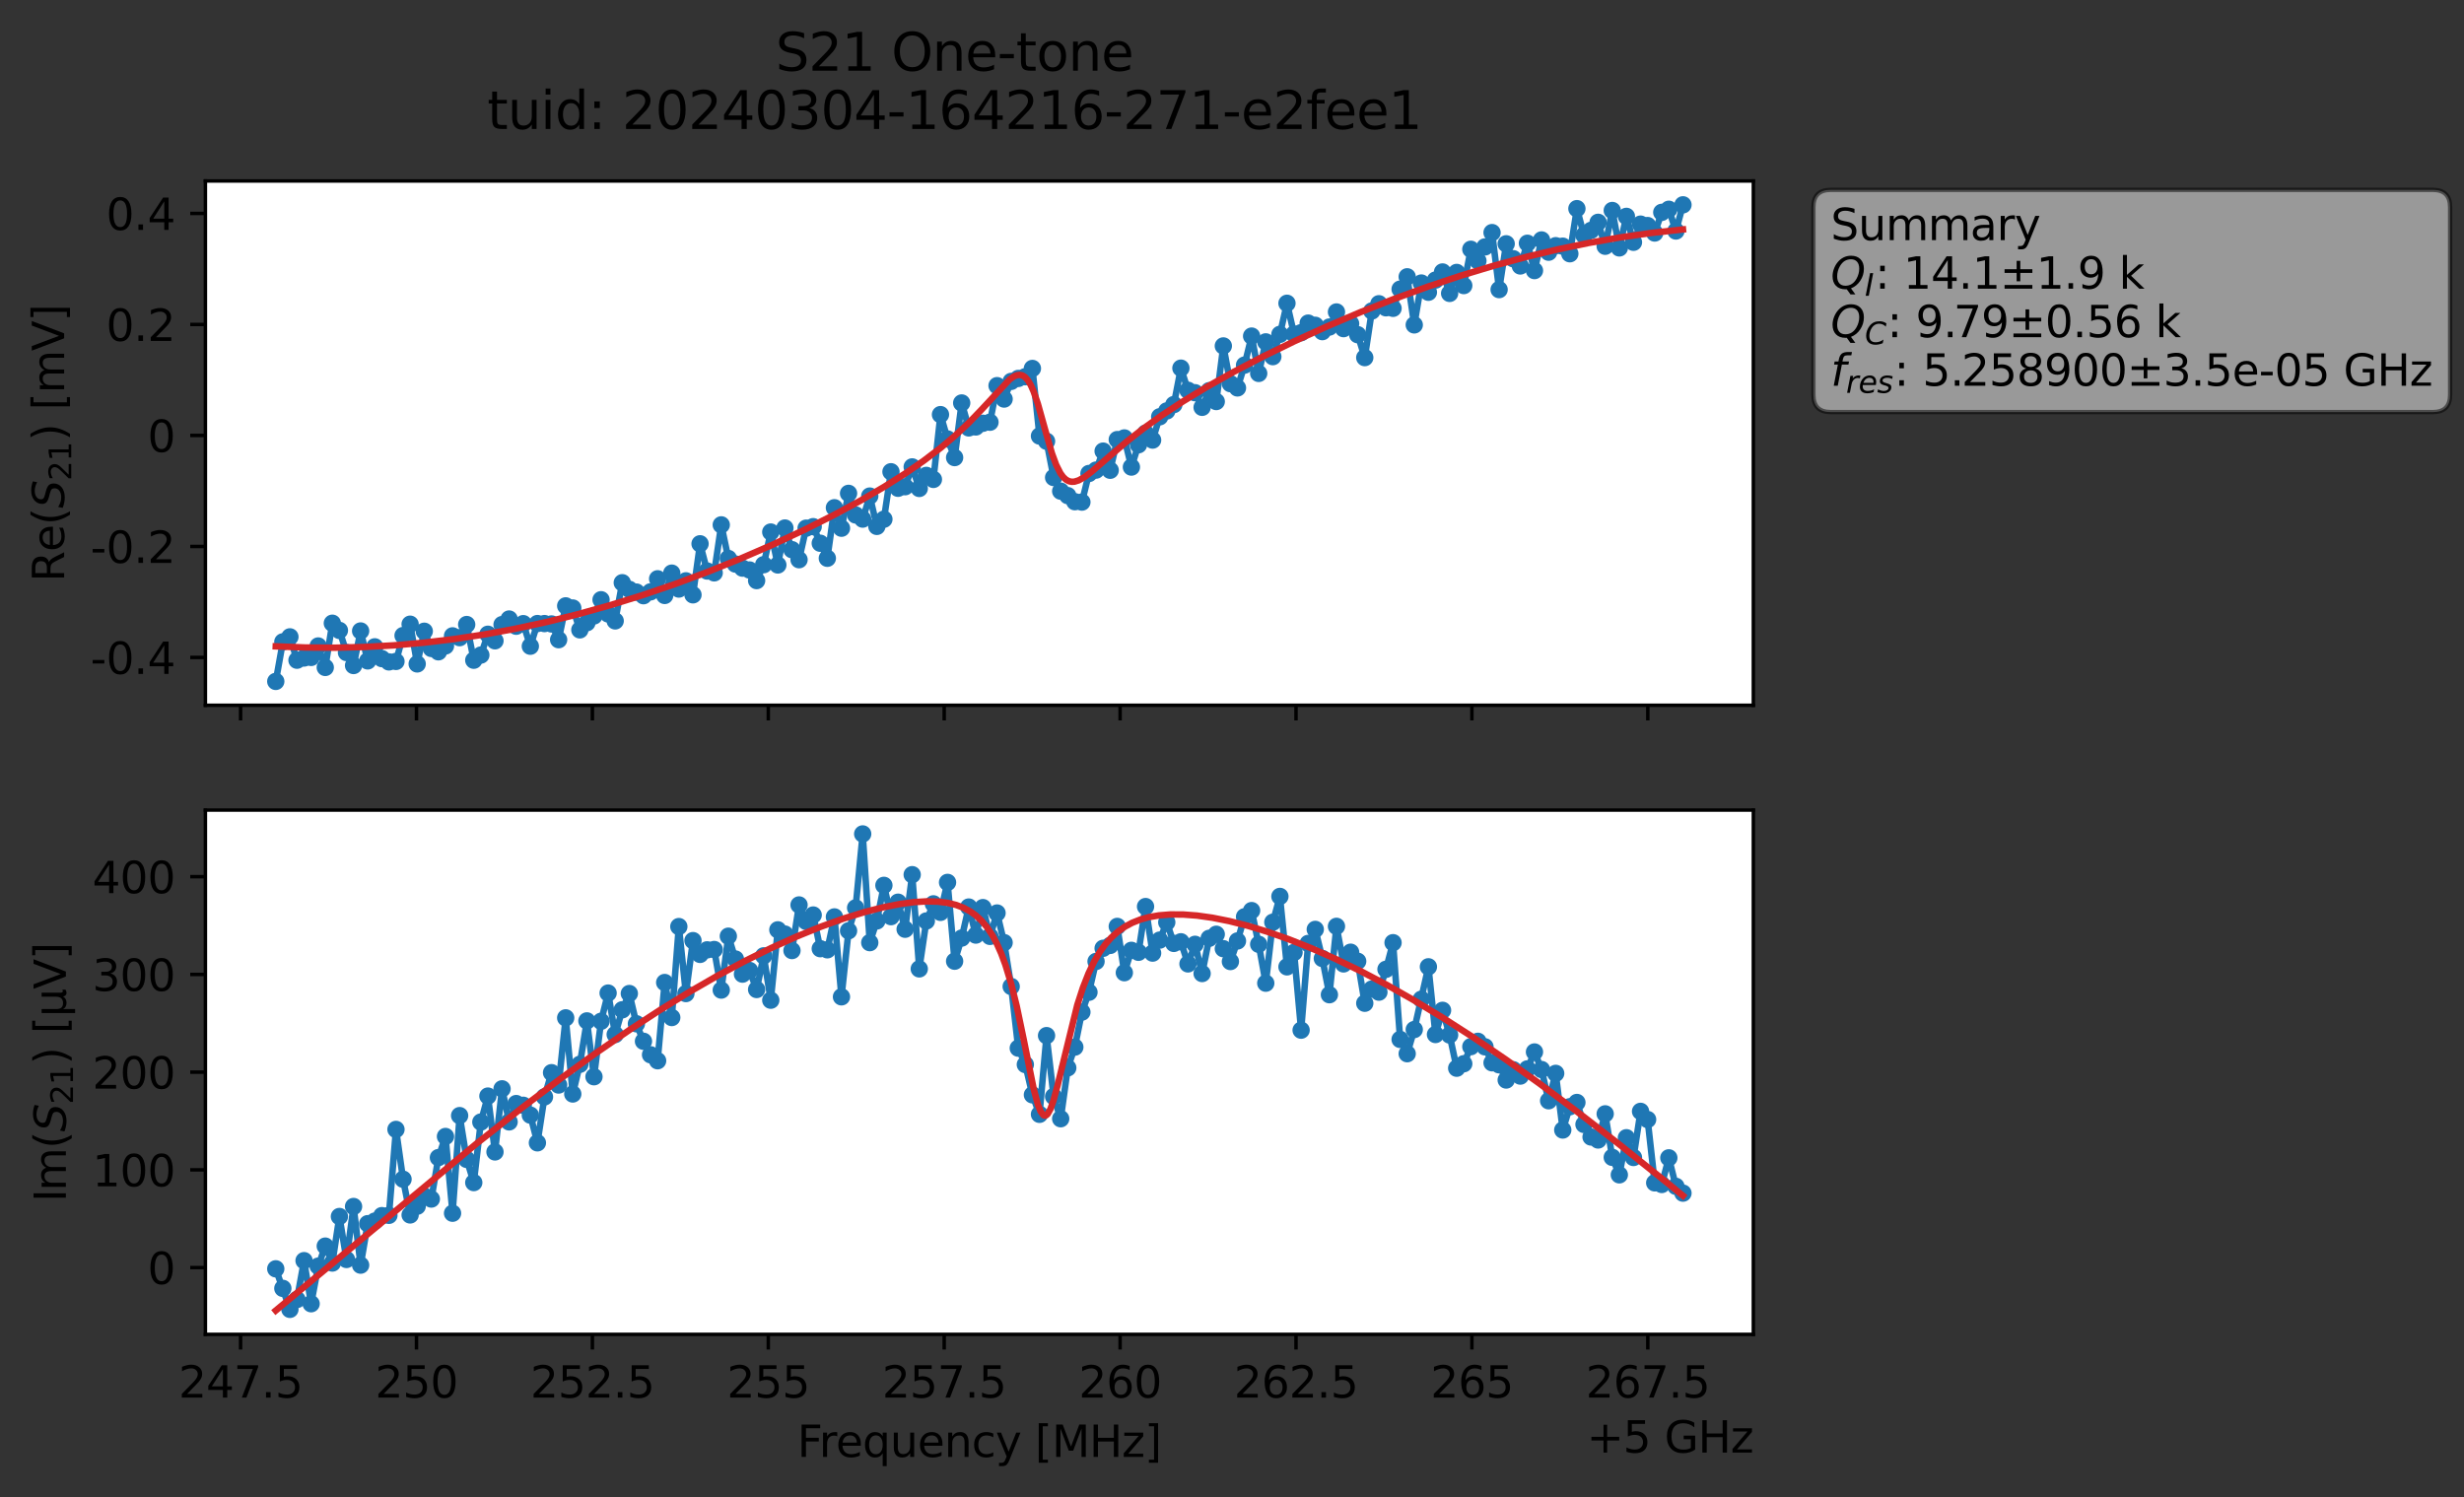 <?xml version="1.0" encoding="utf-8" standalone="no"?>
<!DOCTYPE svg PUBLIC "-//W3C//DTD SVG 1.1//EN"
  "http://www.w3.org/Graphics/SVG/1.1/DTD/svg11.dtd">
<svg xmlns:xlink="http://www.w3.org/1999/xlink" width="568.465pt" height="345.428pt" viewBox="0 0 568.465 345.428" xmlns="http://www.w3.org/2000/svg" version="1.1">
 <rect x="0" y="0" width="568.465" height="345.428" fill="#333333" stroke="none"/>
 <defs>
  <style type="text/css">*{stroke-linejoin: round; stroke-linecap: butt}</style>
 </defs>
 <g id="figure_1">
  <g id="patch_1">
   <path d="M 0 345.428 
L 568.465 345.428 
L 568.465 -0 
L 0 -0 
L 0 345.428 
z
" style="fill: none; opacity: 0"/>
  </g>
  <g id="axes_1">
   <g id="patch_2">
    <path d="M 47.389 162.72 
L 404.509 162.72 
L 404.509 41.76 
L 47.389 41.76 
z
" style="fill: #ffffff"/>
   </g>
   <g id="matplotlib.axis_1">
    <g id="xtick_1">
     <g id="line2d_1">
      <defs>
       <path id="m12095d2aa2" d="M 0 0 
L 0 3.5 
" style="stroke: #000000; stroke-width: 0.8"/>
      </defs>
      <g>
       <use xlink:href="#m12095d2aa2" x="55.505" y="162.72" style="stroke: #000000; stroke-width: 0.8"/>
      </g>
     </g>
    </g>
    <g id="xtick_2">
     <g id="line2d_2">
      <g>
       <use xlink:href="#m12095d2aa2" x="96.087" y="162.72" style="stroke: #000000; stroke-width: 0.8"/>
      </g>
     </g>
    </g>
    <g id="xtick_3">
     <g id="line2d_3">
      <g>
       <use xlink:href="#m12095d2aa2" x="136.669" y="162.72" style="stroke: #000000; stroke-width: 0.8"/>
      </g>
     </g>
    </g>
    <g id="xtick_4">
     <g id="line2d_4">
      <g>
       <use xlink:href="#m12095d2aa2" x="177.251" y="162.72" style="stroke: #000000; stroke-width: 0.8"/>
      </g>
     </g>
    </g>
    <g id="xtick_5">
     <g id="line2d_5">
      <g>
       <use xlink:href="#m12095d2aa2" x="217.833" y="162.72" style="stroke: #000000; stroke-width: 0.8"/>
      </g>
     </g>
    </g>
    <g id="xtick_6">
     <g id="line2d_6">
      <g>
       <use xlink:href="#m12095d2aa2" x="258.415" y="162.72" style="stroke: #000000; stroke-width: 0.8"/>
      </g>
     </g>
    </g>
    <g id="xtick_7">
     <g id="line2d_7">
      <g>
       <use xlink:href="#m12095d2aa2" x="298.996" y="162.72" style="stroke: #000000; stroke-width: 0.8"/>
      </g>
     </g>
    </g>
    <g id="xtick_8">
     <g id="line2d_8">
      <g>
       <use xlink:href="#m12095d2aa2" x="339.578" y="162.72" style="stroke: #000000; stroke-width: 0.8"/>
      </g>
     </g>
    </g>
    <g id="xtick_9">
     <g id="line2d_9">
      <g>
       <use xlink:href="#m12095d2aa2" x="380.16" y="162.72" style="stroke: #000000; stroke-width: 0.8"/>
      </g>
     </g>
    </g>
   </g>
   <g id="matplotlib.axis_2">
    <g id="ytick_1">
     <g id="line2d_10">
      <defs>
       <path id="mbde20ccf0e" d="M 0 0 
L -3.5 0 
" style="stroke: #000000; stroke-width: 0.8"/>
      </defs>
      <g>
       <use xlink:href="#mbde20ccf0e" x="47.389" y="151.69" style="stroke: #000000; stroke-width: 0.8"/>
      </g>
     </g>
     <g id="text_1">
      <!-- -0.4 -->
      <g transform="translate(20.878 155.489) scale(0.1 -0.1)">
       <defs>
        <path id="DejaVuSans-2d" d="M 313 2009 
L 1997 2009 
L 1997 1497 
L 313 1497 
L 313 2009 
z
" transform="scale(0.016)"/>
        <path id="DejaVuSans-30" d="M 2034 4250 
Q 1547 4250 1301 3770 
Q 1056 3291 1056 2328 
Q 1056 1369 1301 889 
Q 1547 409 2034 409 
Q 2525 409 2770 889 
Q 3016 1369 3016 2328 
Q 3016 3291 2770 3770 
Q 2525 4250 2034 4250 
z
M 2034 4750 
Q 2819 4750 3233 4129 
Q 3647 3509 3647 2328 
Q 3647 1150 3233 529 
Q 2819 -91 2034 -91 
Q 1250 -91 836 529 
Q 422 1150 422 2328 
Q 422 3509 836 4129 
Q 1250 4750 2034 4750 
z
" transform="scale(0.016)"/>
        <path id="DejaVuSans-2e" d="M 684 794 
L 1344 794 
L 1344 0 
L 684 0 
L 684 794 
z
" transform="scale(0.016)"/>
        <path id="DejaVuSans-34" d="M 2419 4116 
L 825 1625 
L 2419 1625 
L 2419 4116 
z
M 2253 4666 
L 3047 4666 
L 3047 1625 
L 3713 1625 
L 3713 1100 
L 3047 1100 
L 3047 0 
L 2419 0 
L 2419 1100 
L 313 1100 
L 313 1709 
L 2253 4666 
z
" transform="scale(0.016)"/>
       </defs>
       <use xlink:href="#DejaVuSans-2d"/>
       <use xlink:href="#DejaVuSans-30" x="36.084"/>
       <use xlink:href="#DejaVuSans-2e" x="99.707"/>
       <use xlink:href="#DejaVuSans-34" x="131.494"/>
      </g>
     </g>
    </g>
    <g id="ytick_2">
     <g id="line2d_11">
      <g>
       <use xlink:href="#mbde20ccf0e" x="47.389" y="126.08" style="stroke: #000000; stroke-width: 0.8"/>
      </g>
     </g>
     <g id="text_2">
      <!-- -0.2 -->
      <g transform="translate(20.878 129.879) scale(0.1 -0.1)">
       <defs>
        <path id="DejaVuSans-32" d="M 1228 531 
L 3431 531 
L 3431 0 
L 469 0 
L 469 531 
Q 828 903 1448 1529 
Q 2069 2156 2228 2338 
Q 2531 2678 2651 2914 
Q 2772 3150 2772 3378 
Q 2772 3750 2511 3984 
Q 2250 4219 1831 4219 
Q 1534 4219 1204 4116 
Q 875 4013 500 3803 
L 500 4441 
Q 881 4594 1212 4672 
Q 1544 4750 1819 4750 
Q 2544 4750 2975 4387 
Q 3406 4025 3406 3419 
Q 3406 3131 3298 2873 
Q 3191 2616 2906 2266 
Q 2828 2175 2409 1742 
Q 1991 1309 1228 531 
z
" transform="scale(0.016)"/>
       </defs>
       <use xlink:href="#DejaVuSans-2d"/>
       <use xlink:href="#DejaVuSans-30" x="36.084"/>
       <use xlink:href="#DejaVuSans-2e" x="99.707"/>
       <use xlink:href="#DejaVuSans-32" x="131.494"/>
      </g>
     </g>
    </g>
    <g id="ytick_3">
     <g id="line2d_12">
      <g>
       <use xlink:href="#mbde20ccf0e" x="47.389" y="100.469" style="stroke: #000000; stroke-width: 0.8"/>
      </g>
     </g>
     <g id="text_3">
      <!-- 0 -->
      <g transform="translate(34.027 104.268) scale(0.1 -0.1)">
       <use xlink:href="#DejaVuSans-30"/>
      </g>
     </g>
    </g>
    <g id="ytick_4">
     <g id="line2d_13">
      <g>
       <use xlink:href="#mbde20ccf0e" x="47.389" y="74.858" style="stroke: #000000; stroke-width: 0.8"/>
      </g>
     </g>
     <g id="text_4">
      <!-- 0.2 -->
      <g transform="translate(24.486 78.658) scale(0.1 -0.1)">
       <use xlink:href="#DejaVuSans-30"/>
       <use xlink:href="#DejaVuSans-2e" x="63.623"/>
       <use xlink:href="#DejaVuSans-32" x="95.41"/>
      </g>
     </g>
    </g>
    <g id="ytick_5">
     <g id="line2d_14">
      <g>
       <use xlink:href="#mbde20ccf0e" x="47.389" y="49.248" style="stroke: #000000; stroke-width: 0.8"/>
      </g>
     </g>
     <g id="text_5">
      <!-- 0.4 -->
      <g transform="translate(24.486 53.047) scale(0.1 -0.1)">
       <use xlink:href="#DejaVuSans-30"/>
       <use xlink:href="#DejaVuSans-2e" x="63.623"/>
       <use xlink:href="#DejaVuSans-34" x="95.41"/>
      </g>
     </g>
    </g>
    <g id="text_6">
     <!-- Re$(S_{21})$ [mV] -->
     <g transform="translate(14.798 134.24) rotate(-90) scale(0.1 -0.1)">
      <defs>
       <path id="DejaVuSans-52" d="M 2841 2188 
Q 3044 2119 3236 1894 
Q 3428 1669 3622 1275 
L 4263 0 
L 3584 0 
L 2988 1197 
Q 2756 1666 2539 1819 
Q 2322 1972 1947 1972 
L 1259 1972 
L 1259 0 
L 628 0 
L 628 4666 
L 2053 4666 
Q 2853 4666 3247 4331 
Q 3641 3997 3641 3322 
Q 3641 2881 3436 2590 
Q 3231 2300 2841 2188 
z
M 1259 4147 
L 1259 2491 
L 2053 2491 
Q 2509 2491 2742 2702 
Q 2975 2913 2975 3322 
Q 2975 3731 2742 3939 
Q 2509 4147 2053 4147 
L 1259 4147 
z
" transform="scale(0.016)"/>
       <path id="DejaVuSans-65" d="M 3597 1894 
L 3597 1613 
L 953 1613 
Q 991 1019 1311 708 
Q 1631 397 2203 397 
Q 2534 397 2845 478 
Q 3156 559 3463 722 
L 3463 178 
Q 3153 47 2828 -22 
Q 2503 -91 2169 -91 
Q 1331 -91 842 396 
Q 353 884 353 1716 
Q 353 2575 817 3079 
Q 1281 3584 2069 3584 
Q 2775 3584 3186 3129 
Q 3597 2675 3597 1894 
z
M 3022 2063 
Q 3016 2534 2758 2815 
Q 2500 3097 2075 3097 
Q 1594 3097 1305 2825 
Q 1016 2553 972 2059 
L 3022 2063 
z
" transform="scale(0.016)"/>
       <path id="DejaVuSans-28" d="M 1984 4856 
Q 1566 4138 1362 3434 
Q 1159 2731 1159 2009 
Q 1159 1288 1364 580 
Q 1569 -128 1984 -844 
L 1484 -844 
Q 1016 -109 783 600 
Q 550 1309 550 2009 
Q 550 2706 781 3412 
Q 1013 4119 1484 4856 
L 1984 4856 
z
" transform="scale(0.016)"/>
       <path id="DejaVuSans-Oblique-53" d="M 3859 4513 
L 3738 3897 
Q 3422 4066 3111 4152 
Q 2800 4238 2509 4238 
Q 1944 4238 1609 3991 
Q 1275 3744 1275 3334 
Q 1275 3109 1398 2989 
Q 1522 2869 2034 2731 
L 2413 2638 
Q 3053 2472 3303 2217 
Q 3553 1963 3553 1503 
Q 3553 797 2998 353 
Q 2444 -91 1538 -91 
Q 1166 -91 791 -17 
Q 416 56 38 206 
L 166 856 
Q 513 641 861 531 
Q 1209 422 1556 422 
Q 2147 422 2503 684 
Q 2859 947 2859 1369 
Q 2859 1650 2717 1795 
Q 2575 1941 2106 2059 
L 1728 2156 
Q 1081 2325 845 2545 
Q 609 2766 609 3163 
Q 609 3859 1145 4304 
Q 1681 4750 2541 4750 
Q 2875 4750 3203 4690 
Q 3531 4631 3859 4513 
z
" transform="scale(0.016)"/>
       <path id="DejaVuSans-31" d="M 794 531 
L 1825 531 
L 1825 4091 
L 703 3866 
L 703 4441 
L 1819 4666 
L 2450 4666 
L 2450 531 
L 3481 531 
L 3481 0 
L 794 0 
L 794 531 
z
" transform="scale(0.016)"/>
       <path id="DejaVuSans-29" d="M 513 4856 
L 1013 4856 
Q 1481 4119 1714 3412 
Q 1947 2706 1947 2009 
Q 1947 1309 1714 600 
Q 1481 -109 1013 -844 
L 513 -844 
Q 928 -128 1133 580 
Q 1338 1288 1338 2009 
Q 1338 2731 1133 3434 
Q 928 4138 513 4856 
z
" transform="scale(0.016)"/>
       <path id="DejaVuSans-20" transform="scale(0.016)"/>
       <path id="DejaVuSans-5b" d="M 550 4863 
L 1875 4863 
L 1875 4416 
L 1125 4416 
L 1125 -397 
L 1875 -397 
L 1875 -844 
L 550 -844 
L 550 4863 
z
" transform="scale(0.016)"/>
       <path id="DejaVuSans-6d" d="M 3328 2828 
Q 3544 3216 3844 3400 
Q 4144 3584 4550 3584 
Q 5097 3584 5394 3201 
Q 5691 2819 5691 2113 
L 5691 0 
L 5113 0 
L 5113 2094 
Q 5113 2597 4934 2840 
Q 4756 3084 4391 3084 
Q 3944 3084 3684 2787 
Q 3425 2491 3425 1978 
L 3425 0 
L 2847 0 
L 2847 2094 
Q 2847 2600 2669 2842 
Q 2491 3084 2119 3084 
Q 1678 3084 1418 2786 
Q 1159 2488 1159 1978 
L 1159 0 
L 581 0 
L 581 3500 
L 1159 3500 
L 1159 2956 
Q 1356 3278 1631 3431 
Q 1906 3584 2284 3584 
Q 2666 3584 2933 3390 
Q 3200 3197 3328 2828 
z
" transform="scale(0.016)"/>
       <path id="DejaVuSans-56" d="M 1831 0 
L 50 4666 
L 709 4666 
L 2188 738 
L 3669 4666 
L 4325 4666 
L 2547 0 
L 1831 0 
z
" transform="scale(0.016)"/>
       <path id="DejaVuSans-5d" d="M 1947 4863 
L 1947 -844 
L 622 -844 
L 622 -397 
L 1369 -397 
L 1369 4416 
L 622 4416 
L 622 4863 
L 1947 4863 
z
" transform="scale(0.016)"/>
      </defs>
      <use xlink:href="#DejaVuSans-52" transform="translate(0 0.016)"/>
      <use xlink:href="#DejaVuSans-65" transform="translate(69.482 0.016)"/>
      <use xlink:href="#DejaVuSans-28" transform="translate(131.006 0.016)"/>
      <use xlink:href="#DejaVuSans-Oblique-53" transform="translate(170.02 0.016)"/>
      <use xlink:href="#DejaVuSans-32" transform="translate(233.496 -16.391) scale(0.7)"/>
      <use xlink:href="#DejaVuSans-31" transform="translate(278.032 -16.391) scale(0.7)"/>
      <use xlink:href="#DejaVuSans-29" transform="translate(325.303 0.016)"/>
      <use xlink:href="#DejaVuSans-20" transform="translate(364.316 0.016)"/>
      <use xlink:href="#DejaVuSans-5b" transform="translate(396.104 0.016)"/>
      <use xlink:href="#DejaVuSans-6d" transform="translate(435.117 0.016)"/>
      <use xlink:href="#DejaVuSans-56" transform="translate(532.529 0.016)"/>
      <use xlink:href="#DejaVuSans-5d" transform="translate(600.938 0.016)"/>
     </g>
    </g>
   </g>
   <g id="line2d_15">
    <path d="M 63.622 157.222 
L 65.253 148.095 
L 66.885 146.941 
L 68.516 152.329 
L 70.148 151.821 
L 71.779 151.688 
L 73.41 149.045 
L 75.042 153.996 
L 76.673 143.795 
L 78.305 145.455 
L 79.936 150.556 
L 81.568 153.552 
L 83.199 145.584 
L 84.83 152.488 
L 86.462 149.241 
L 88.093 151.961 
L 89.725 152.72 
L 91.356 152.611 
L 92.988 146.638 
L 94.619 144.021 
L 96.25 153.184 
L 97.882 145.643 
L 99.513 149.618 
L 101.145 150.39 
L 102.776 149.035 
L 104.408 146.71 
L 106.039 147.125 
L 107.67 144.097 
L 109.302 152.332 
L 110.933 151.142 
L 112.565 146.339 
L 114.196 147.851 
L 115.828 144.114 
L 117.459 142.825 
L 119.09 144.488 
L 120.722 143.893 
L 122.353 149.1 
L 123.985 143.871 
L 127.248 143.965 
L 128.879 147.595 
L 130.51 139.788 
L 132.142 140.284 
L 133.773 145.327 
L 137.036 142.112 
L 138.668 138.376 
L 140.299 141.65 
L 141.93 143.26 
L 143.562 134.45 
L 145.193 135.983 
L 146.825 136.608 
L 148.456 137.447 
L 150.088 136.553 
L 151.719 133.545 
L 153.35 137.386 
L 154.982 132.238 
L 156.613 135.909 
L 158.245 134.019 
L 159.876 137.242 
L 161.508 125.467 
L 163.139 131.752 
L 164.77 132.173 
L 166.402 121.1 
L 168.033 128.856 
L 169.665 130.143 
L 171.296 131.083 
L 172.928 131.514 
L 174.559 133.959 
L 176.19 130.289 
L 177.822 122.756 
L 179.453 130.354 
L 181.085 121.829 
L 182.716 126.827 
L 184.348 129.14 
L 185.979 121.862 
L 187.61 121.516 
L 189.242 125.342 
L 190.873 128.808 
L 192.505 117.148 
L 194.136 121.874 
L 195.768 113.832 
L 197.399 118.814 
L 199.03 119.771 
L 200.662 114.456 
L 202.293 121.452 
L 203.925 119.8 
L 205.556 108.847 
L 207.188 112.657 
L 208.819 112.299 
L 210.45 107.727 
L 212.082 112.698 
L 213.713 109.687 
L 215.345 110.615 
L 216.976 95.662 
L 218.608 101.29 
L 220.239 105.575 
L 221.87 92.977 
L 223.502 98.729 
L 225.133 98.509 
L 226.765 97.66 
L 228.396 97.419 
L 230.028 88.98 
L 231.659 92.072 
L 233.29 87.999 
L 234.922 87.32 
L 236.553 86.918 
L 238.185 85.011 
L 239.816 100.605 
L 241.448 101.809 
L 243.079 110.176 
L 244.711 113.323 
L 246.342 114.354 
L 247.973 115.759 
L 249.605 115.847 
L 251.236 109.245 
L 252.868 108.465 
L 254.499 104.086 
L 256.131 108.504 
L 257.762 101.423 
L 259.393 101.044 
L 261.025 107.765 
L 262.656 102.616 
L 264.288 99.94 
L 265.919 101.537 
L 267.551 96.161 
L 270.813 93.346 
L 272.445 84.942 
L 274.076 90.05 
L 275.708 90.611 
L 277.339 93.982 
L 278.971 90.141 
L 280.602 92.647 
L 282.233 79.817 
L 283.865 88.521 
L 285.496 89.504 
L 287.128 84.237 
L 288.759 77.544 
L 290.391 86.157 
L 292.022 78.88 
L 293.653 82.288 
L 295.285 77.146 
L 296.916 69.974 
L 298.548 77.07 
L 300.179 76.759 
L 301.811 74.55 
L 303.442 75.054 
L 305.073 76.517 
L 306.705 75.452 
L 308.336 71.978 
L 309.968 75.825 
L 311.599 74.684 
L 313.231 77.219 
L 314.862 82.511 
L 316.493 71.753 
L 318.125 70.083 
L 319.756 71.014 
L 321.388 71.139 
L 323.019 66.715 
L 324.651 63.864 
L 326.282 74.962 
L 327.913 65.301 
L 329.545 67.432 
L 331.176 64.622 
L 332.808 62.75 
L 334.439 67.696 
L 336.071 62.858 
L 337.702 65.89 
L 339.333 57.515 
L 340.965 60.178 
L 344.228 53.664 
L 345.859 66.82 
L 347.491 56.254 
L 349.122 59.694 
L 350.753 61.365 
L 352.385 56.125 
L 354.016 62.43 
L 355.648 55.363 
L 357.279 58.19 
L 358.911 56.69 
L 360.542 56.801 
L 362.173 58.546 
L 363.805 48.14 
L 365.436 54.27 
L 367.068 53.151 
L 368.699 51.295 
L 370.331 56.818 
L 371.962 48.567 
L 373.593 57.2 
L 375.225 49.922 
L 376.856 55.901 
L 378.488 51.712 
L 380.119 52.041 
L 381.751 53.764 
L 383.382 48.999 
L 385.013 48.284 
L 386.645 53.302 
L 388.276 47.258 
L 388.276 47.258 
" clip-path="url(#pc529dd7b91)" style="fill: none; stroke: #1f77b4; stroke-width: 1.5; stroke-linecap: square"/>
    <defs>
     <path id="m4c0ed709fb" d="M 0 1.5 
C 0.398 1.5 0.779 1.342 1.061 1.061 
C 1.342 0.779 1.5 0.398 1.5 0 
C 1.5 -0.398 1.342 -0.779 1.061 -1.061 
C 0.779 -1.342 0.398 -1.5 0 -1.5 
C -0.398 -1.5 -0.779 -1.342 -1.061 -1.061 
C -1.342 -0.779 -1.5 -0.398 -1.5 0 
C -1.5 0.398 -1.342 0.779 -1.061 1.061 
C -0.779 1.342 -0.398 1.5 0 1.5 
z
" style="stroke: #1f77b4"/>
    </defs>
    <g clip-path="url(#pc529dd7b91)">
     <use xlink:href="#m4c0ed709fb" x="63.622" y="157.222" style="fill: #1f77b4; stroke: #1f77b4"/>
     <use xlink:href="#m4c0ed709fb" x="65.253" y="148.095" style="fill: #1f77b4; stroke: #1f77b4"/>
     <use xlink:href="#m4c0ed709fb" x="66.885" y="146.941" style="fill: #1f77b4; stroke: #1f77b4"/>
     <use xlink:href="#m4c0ed709fb" x="68.516" y="152.329" style="fill: #1f77b4; stroke: #1f77b4"/>
     <use xlink:href="#m4c0ed709fb" x="70.148" y="151.821" style="fill: #1f77b4; stroke: #1f77b4"/>
     <use xlink:href="#m4c0ed709fb" x="71.779" y="151.688" style="fill: #1f77b4; stroke: #1f77b4"/>
     <use xlink:href="#m4c0ed709fb" x="73.41" y="149.045" style="fill: #1f77b4; stroke: #1f77b4"/>
     <use xlink:href="#m4c0ed709fb" x="75.042" y="153.996" style="fill: #1f77b4; stroke: #1f77b4"/>
     <use xlink:href="#m4c0ed709fb" x="76.673" y="143.795" style="fill: #1f77b4; stroke: #1f77b4"/>
     <use xlink:href="#m4c0ed709fb" x="78.305" y="145.455" style="fill: #1f77b4; stroke: #1f77b4"/>
     <use xlink:href="#m4c0ed709fb" x="79.936" y="150.556" style="fill: #1f77b4; stroke: #1f77b4"/>
     <use xlink:href="#m4c0ed709fb" x="81.568" y="153.552" style="fill: #1f77b4; stroke: #1f77b4"/>
     <use xlink:href="#m4c0ed709fb" x="83.199" y="145.584" style="fill: #1f77b4; stroke: #1f77b4"/>
     <use xlink:href="#m4c0ed709fb" x="84.83" y="152.488" style="fill: #1f77b4; stroke: #1f77b4"/>
     <use xlink:href="#m4c0ed709fb" x="86.462" y="149.241" style="fill: #1f77b4; stroke: #1f77b4"/>
     <use xlink:href="#m4c0ed709fb" x="88.093" y="151.961" style="fill: #1f77b4; stroke: #1f77b4"/>
     <use xlink:href="#m4c0ed709fb" x="89.725" y="152.72" style="fill: #1f77b4; stroke: #1f77b4"/>
     <use xlink:href="#m4c0ed709fb" x="91.356" y="152.611" style="fill: #1f77b4; stroke: #1f77b4"/>
     <use xlink:href="#m4c0ed709fb" x="92.988" y="146.638" style="fill: #1f77b4; stroke: #1f77b4"/>
     <use xlink:href="#m4c0ed709fb" x="94.619" y="144.021" style="fill: #1f77b4; stroke: #1f77b4"/>
     <use xlink:href="#m4c0ed709fb" x="96.25" y="153.184" style="fill: #1f77b4; stroke: #1f77b4"/>
     <use xlink:href="#m4c0ed709fb" x="97.882" y="145.643" style="fill: #1f77b4; stroke: #1f77b4"/>
     <use xlink:href="#m4c0ed709fb" x="99.513" y="149.618" style="fill: #1f77b4; stroke: #1f77b4"/>
     <use xlink:href="#m4c0ed709fb" x="101.145" y="150.39" style="fill: #1f77b4; stroke: #1f77b4"/>
     <use xlink:href="#m4c0ed709fb" x="102.776" y="149.035" style="fill: #1f77b4; stroke: #1f77b4"/>
     <use xlink:href="#m4c0ed709fb" x="104.408" y="146.71" style="fill: #1f77b4; stroke: #1f77b4"/>
     <use xlink:href="#m4c0ed709fb" x="106.039" y="147.125" style="fill: #1f77b4; stroke: #1f77b4"/>
     <use xlink:href="#m4c0ed709fb" x="107.67" y="144.097" style="fill: #1f77b4; stroke: #1f77b4"/>
     <use xlink:href="#m4c0ed709fb" x="109.302" y="152.332" style="fill: #1f77b4; stroke: #1f77b4"/>
     <use xlink:href="#m4c0ed709fb" x="110.933" y="151.142" style="fill: #1f77b4; stroke: #1f77b4"/>
     <use xlink:href="#m4c0ed709fb" x="112.565" y="146.339" style="fill: #1f77b4; stroke: #1f77b4"/>
     <use xlink:href="#m4c0ed709fb" x="114.196" y="147.851" style="fill: #1f77b4; stroke: #1f77b4"/>
     <use xlink:href="#m4c0ed709fb" x="115.828" y="144.114" style="fill: #1f77b4; stroke: #1f77b4"/>
     <use xlink:href="#m4c0ed709fb" x="117.459" y="142.825" style="fill: #1f77b4; stroke: #1f77b4"/>
     <use xlink:href="#m4c0ed709fb" x="119.09" y="144.488" style="fill: #1f77b4; stroke: #1f77b4"/>
     <use xlink:href="#m4c0ed709fb" x="120.722" y="143.893" style="fill: #1f77b4; stroke: #1f77b4"/>
     <use xlink:href="#m4c0ed709fb" x="122.353" y="149.1" style="fill: #1f77b4; stroke: #1f77b4"/>
     <use xlink:href="#m4c0ed709fb" x="123.985" y="143.871" style="fill: #1f77b4; stroke: #1f77b4"/>
     <use xlink:href="#m4c0ed709fb" x="125.616" y="143.877" style="fill: #1f77b4; stroke: #1f77b4"/>
     <use xlink:href="#m4c0ed709fb" x="127.248" y="143.965" style="fill: #1f77b4; stroke: #1f77b4"/>
     <use xlink:href="#m4c0ed709fb" x="128.879" y="147.595" style="fill: #1f77b4; stroke: #1f77b4"/>
     <use xlink:href="#m4c0ed709fb" x="130.51" y="139.788" style="fill: #1f77b4; stroke: #1f77b4"/>
     <use xlink:href="#m4c0ed709fb" x="132.142" y="140.284" style="fill: #1f77b4; stroke: #1f77b4"/>
     <use xlink:href="#m4c0ed709fb" x="133.773" y="145.327" style="fill: #1f77b4; stroke: #1f77b4"/>
     <use xlink:href="#m4c0ed709fb" x="135.405" y="143.681" style="fill: #1f77b4; stroke: #1f77b4"/>
     <use xlink:href="#m4c0ed709fb" x="137.036" y="142.112" style="fill: #1f77b4; stroke: #1f77b4"/>
     <use xlink:href="#m4c0ed709fb" x="138.668" y="138.376" style="fill: #1f77b4; stroke: #1f77b4"/>
     <use xlink:href="#m4c0ed709fb" x="140.299" y="141.65" style="fill: #1f77b4; stroke: #1f77b4"/>
     <use xlink:href="#m4c0ed709fb" x="141.93" y="143.26" style="fill: #1f77b4; stroke: #1f77b4"/>
     <use xlink:href="#m4c0ed709fb" x="143.562" y="134.45" style="fill: #1f77b4; stroke: #1f77b4"/>
     <use xlink:href="#m4c0ed709fb" x="145.193" y="135.983" style="fill: #1f77b4; stroke: #1f77b4"/>
     <use xlink:href="#m4c0ed709fb" x="146.825" y="136.608" style="fill: #1f77b4; stroke: #1f77b4"/>
     <use xlink:href="#m4c0ed709fb" x="148.456" y="137.447" style="fill: #1f77b4; stroke: #1f77b4"/>
     <use xlink:href="#m4c0ed709fb" x="150.088" y="136.553" style="fill: #1f77b4; stroke: #1f77b4"/>
     <use xlink:href="#m4c0ed709fb" x="151.719" y="133.545" style="fill: #1f77b4; stroke: #1f77b4"/>
     <use xlink:href="#m4c0ed709fb" x="153.35" y="137.386" style="fill: #1f77b4; stroke: #1f77b4"/>
     <use xlink:href="#m4c0ed709fb" x="154.982" y="132.238" style="fill: #1f77b4; stroke: #1f77b4"/>
     <use xlink:href="#m4c0ed709fb" x="156.613" y="135.909" style="fill: #1f77b4; stroke: #1f77b4"/>
     <use xlink:href="#m4c0ed709fb" x="158.245" y="134.019" style="fill: #1f77b4; stroke: #1f77b4"/>
     <use xlink:href="#m4c0ed709fb" x="159.876" y="137.242" style="fill: #1f77b4; stroke: #1f77b4"/>
     <use xlink:href="#m4c0ed709fb" x="161.508" y="125.467" style="fill: #1f77b4; stroke: #1f77b4"/>
     <use xlink:href="#m4c0ed709fb" x="163.139" y="131.752" style="fill: #1f77b4; stroke: #1f77b4"/>
     <use xlink:href="#m4c0ed709fb" x="164.77" y="132.173" style="fill: #1f77b4; stroke: #1f77b4"/>
     <use xlink:href="#m4c0ed709fb" x="166.402" y="121.1" style="fill: #1f77b4; stroke: #1f77b4"/>
     <use xlink:href="#m4c0ed709fb" x="168.033" y="128.856" style="fill: #1f77b4; stroke: #1f77b4"/>
     <use xlink:href="#m4c0ed709fb" x="169.665" y="130.143" style="fill: #1f77b4; stroke: #1f77b4"/>
     <use xlink:href="#m4c0ed709fb" x="171.296" y="131.083" style="fill: #1f77b4; stroke: #1f77b4"/>
     <use xlink:href="#m4c0ed709fb" x="172.928" y="131.514" style="fill: #1f77b4; stroke: #1f77b4"/>
     <use xlink:href="#m4c0ed709fb" x="174.559" y="133.959" style="fill: #1f77b4; stroke: #1f77b4"/>
     <use xlink:href="#m4c0ed709fb" x="176.19" y="130.289" style="fill: #1f77b4; stroke: #1f77b4"/>
     <use xlink:href="#m4c0ed709fb" x="177.822" y="122.756" style="fill: #1f77b4; stroke: #1f77b4"/>
     <use xlink:href="#m4c0ed709fb" x="179.453" y="130.354" style="fill: #1f77b4; stroke: #1f77b4"/>
     <use xlink:href="#m4c0ed709fb" x="181.085" y="121.829" style="fill: #1f77b4; stroke: #1f77b4"/>
     <use xlink:href="#m4c0ed709fb" x="182.716" y="126.827" style="fill: #1f77b4; stroke: #1f77b4"/>
     <use xlink:href="#m4c0ed709fb" x="184.348" y="129.14" style="fill: #1f77b4; stroke: #1f77b4"/>
     <use xlink:href="#m4c0ed709fb" x="185.979" y="121.862" style="fill: #1f77b4; stroke: #1f77b4"/>
     <use xlink:href="#m4c0ed709fb" x="187.61" y="121.516" style="fill: #1f77b4; stroke: #1f77b4"/>
     <use xlink:href="#m4c0ed709fb" x="189.242" y="125.342" style="fill: #1f77b4; stroke: #1f77b4"/>
     <use xlink:href="#m4c0ed709fb" x="190.873" y="128.808" style="fill: #1f77b4; stroke: #1f77b4"/>
     <use xlink:href="#m4c0ed709fb" x="192.505" y="117.148" style="fill: #1f77b4; stroke: #1f77b4"/>
     <use xlink:href="#m4c0ed709fb" x="194.136" y="121.874" style="fill: #1f77b4; stroke: #1f77b4"/>
     <use xlink:href="#m4c0ed709fb" x="195.768" y="113.832" style="fill: #1f77b4; stroke: #1f77b4"/>
     <use xlink:href="#m4c0ed709fb" x="197.399" y="118.814" style="fill: #1f77b4; stroke: #1f77b4"/>
     <use xlink:href="#m4c0ed709fb" x="199.03" y="119.771" style="fill: #1f77b4; stroke: #1f77b4"/>
     <use xlink:href="#m4c0ed709fb" x="200.662" y="114.456" style="fill: #1f77b4; stroke: #1f77b4"/>
     <use xlink:href="#m4c0ed709fb" x="202.293" y="121.452" style="fill: #1f77b4; stroke: #1f77b4"/>
     <use xlink:href="#m4c0ed709fb" x="203.925" y="119.8" style="fill: #1f77b4; stroke: #1f77b4"/>
     <use xlink:href="#m4c0ed709fb" x="205.556" y="108.847" style="fill: #1f77b4; stroke: #1f77b4"/>
     <use xlink:href="#m4c0ed709fb" x="207.188" y="112.657" style="fill: #1f77b4; stroke: #1f77b4"/>
     <use xlink:href="#m4c0ed709fb" x="208.819" y="112.299" style="fill: #1f77b4; stroke: #1f77b4"/>
     <use xlink:href="#m4c0ed709fb" x="210.45" y="107.727" style="fill: #1f77b4; stroke: #1f77b4"/>
     <use xlink:href="#m4c0ed709fb" x="212.082" y="112.698" style="fill: #1f77b4; stroke: #1f77b4"/>
     <use xlink:href="#m4c0ed709fb" x="213.713" y="109.687" style="fill: #1f77b4; stroke: #1f77b4"/>
     <use xlink:href="#m4c0ed709fb" x="215.345" y="110.615" style="fill: #1f77b4; stroke: #1f77b4"/>
     <use xlink:href="#m4c0ed709fb" x="216.976" y="95.662" style="fill: #1f77b4; stroke: #1f77b4"/>
     <use xlink:href="#m4c0ed709fb" x="218.608" y="101.29" style="fill: #1f77b4; stroke: #1f77b4"/>
     <use xlink:href="#m4c0ed709fb" x="220.239" y="105.575" style="fill: #1f77b4; stroke: #1f77b4"/>
     <use xlink:href="#m4c0ed709fb" x="221.87" y="92.977" style="fill: #1f77b4; stroke: #1f77b4"/>
     <use xlink:href="#m4c0ed709fb" x="223.502" y="98.729" style="fill: #1f77b4; stroke: #1f77b4"/>
     <use xlink:href="#m4c0ed709fb" x="225.133" y="98.509" style="fill: #1f77b4; stroke: #1f77b4"/>
     <use xlink:href="#m4c0ed709fb" x="226.765" y="97.66" style="fill: #1f77b4; stroke: #1f77b4"/>
     <use xlink:href="#m4c0ed709fb" x="228.396" y="97.419" style="fill: #1f77b4; stroke: #1f77b4"/>
     <use xlink:href="#m4c0ed709fb" x="230.028" y="88.98" style="fill: #1f77b4; stroke: #1f77b4"/>
     <use xlink:href="#m4c0ed709fb" x="231.659" y="92.072" style="fill: #1f77b4; stroke: #1f77b4"/>
     <use xlink:href="#m4c0ed709fb" x="233.29" y="87.999" style="fill: #1f77b4; stroke: #1f77b4"/>
     <use xlink:href="#m4c0ed709fb" x="234.922" y="87.32" style="fill: #1f77b4; stroke: #1f77b4"/>
     <use xlink:href="#m4c0ed709fb" x="236.553" y="86.918" style="fill: #1f77b4; stroke: #1f77b4"/>
     <use xlink:href="#m4c0ed709fb" x="238.185" y="85.011" style="fill: #1f77b4; stroke: #1f77b4"/>
     <use xlink:href="#m4c0ed709fb" x="239.816" y="100.605" style="fill: #1f77b4; stroke: #1f77b4"/>
     <use xlink:href="#m4c0ed709fb" x="241.448" y="101.809" style="fill: #1f77b4; stroke: #1f77b4"/>
     <use xlink:href="#m4c0ed709fb" x="243.079" y="110.176" style="fill: #1f77b4; stroke: #1f77b4"/>
     <use xlink:href="#m4c0ed709fb" x="244.711" y="113.323" style="fill: #1f77b4; stroke: #1f77b4"/>
     <use xlink:href="#m4c0ed709fb" x="246.342" y="114.354" style="fill: #1f77b4; stroke: #1f77b4"/>
     <use xlink:href="#m4c0ed709fb" x="247.973" y="115.759" style="fill: #1f77b4; stroke: #1f77b4"/>
     <use xlink:href="#m4c0ed709fb" x="249.605" y="115.847" style="fill: #1f77b4; stroke: #1f77b4"/>
     <use xlink:href="#m4c0ed709fb" x="251.236" y="109.245" style="fill: #1f77b4; stroke: #1f77b4"/>
     <use xlink:href="#m4c0ed709fb" x="252.868" y="108.465" style="fill: #1f77b4; stroke: #1f77b4"/>
     <use xlink:href="#m4c0ed709fb" x="254.499" y="104.086" style="fill: #1f77b4; stroke: #1f77b4"/>
     <use xlink:href="#m4c0ed709fb" x="256.131" y="108.504" style="fill: #1f77b4; stroke: #1f77b4"/>
     <use xlink:href="#m4c0ed709fb" x="257.762" y="101.423" style="fill: #1f77b4; stroke: #1f77b4"/>
     <use xlink:href="#m4c0ed709fb" x="259.393" y="101.044" style="fill: #1f77b4; stroke: #1f77b4"/>
     <use xlink:href="#m4c0ed709fb" x="261.025" y="107.765" style="fill: #1f77b4; stroke: #1f77b4"/>
     <use xlink:href="#m4c0ed709fb" x="262.656" y="102.616" style="fill: #1f77b4; stroke: #1f77b4"/>
     <use xlink:href="#m4c0ed709fb" x="264.288" y="99.94" style="fill: #1f77b4; stroke: #1f77b4"/>
     <use xlink:href="#m4c0ed709fb" x="265.919" y="101.537" style="fill: #1f77b4; stroke: #1f77b4"/>
     <use xlink:href="#m4c0ed709fb" x="267.551" y="96.161" style="fill: #1f77b4; stroke: #1f77b4"/>
     <use xlink:href="#m4c0ed709fb" x="269.182" y="94.812" style="fill: #1f77b4; stroke: #1f77b4"/>
     <use xlink:href="#m4c0ed709fb" x="270.813" y="93.346" style="fill: #1f77b4; stroke: #1f77b4"/>
     <use xlink:href="#m4c0ed709fb" x="272.445" y="84.942" style="fill: #1f77b4; stroke: #1f77b4"/>
     <use xlink:href="#m4c0ed709fb" x="274.076" y="90.05" style="fill: #1f77b4; stroke: #1f77b4"/>
     <use xlink:href="#m4c0ed709fb" x="275.708" y="90.611" style="fill: #1f77b4; stroke: #1f77b4"/>
     <use xlink:href="#m4c0ed709fb" x="277.339" y="93.982" style="fill: #1f77b4; stroke: #1f77b4"/>
     <use xlink:href="#m4c0ed709fb" x="278.971" y="90.141" style="fill: #1f77b4; stroke: #1f77b4"/>
     <use xlink:href="#m4c0ed709fb" x="280.602" y="92.647" style="fill: #1f77b4; stroke: #1f77b4"/>
     <use xlink:href="#m4c0ed709fb" x="282.233" y="79.817" style="fill: #1f77b4; stroke: #1f77b4"/>
     <use xlink:href="#m4c0ed709fb" x="283.865" y="88.521" style="fill: #1f77b4; stroke: #1f77b4"/>
     <use xlink:href="#m4c0ed709fb" x="285.496" y="89.504" style="fill: #1f77b4; stroke: #1f77b4"/>
     <use xlink:href="#m4c0ed709fb" x="287.128" y="84.237" style="fill: #1f77b4; stroke: #1f77b4"/>
     <use xlink:href="#m4c0ed709fb" x="288.759" y="77.544" style="fill: #1f77b4; stroke: #1f77b4"/>
     <use xlink:href="#m4c0ed709fb" x="290.391" y="86.157" style="fill: #1f77b4; stroke: #1f77b4"/>
     <use xlink:href="#m4c0ed709fb" x="292.022" y="78.88" style="fill: #1f77b4; stroke: #1f77b4"/>
     <use xlink:href="#m4c0ed709fb" x="293.653" y="82.288" style="fill: #1f77b4; stroke: #1f77b4"/>
     <use xlink:href="#m4c0ed709fb" x="295.285" y="77.146" style="fill: #1f77b4; stroke: #1f77b4"/>
     <use xlink:href="#m4c0ed709fb" x="296.916" y="69.974" style="fill: #1f77b4; stroke: #1f77b4"/>
     <use xlink:href="#m4c0ed709fb" x="298.548" y="77.07" style="fill: #1f77b4; stroke: #1f77b4"/>
     <use xlink:href="#m4c0ed709fb" x="300.179" y="76.759" style="fill: #1f77b4; stroke: #1f77b4"/>
     <use xlink:href="#m4c0ed709fb" x="301.811" y="74.55" style="fill: #1f77b4; stroke: #1f77b4"/>
     <use xlink:href="#m4c0ed709fb" x="303.442" y="75.054" style="fill: #1f77b4; stroke: #1f77b4"/>
     <use xlink:href="#m4c0ed709fb" x="305.073" y="76.517" style="fill: #1f77b4; stroke: #1f77b4"/>
     <use xlink:href="#m4c0ed709fb" x="306.705" y="75.452" style="fill: #1f77b4; stroke: #1f77b4"/>
     <use xlink:href="#m4c0ed709fb" x="308.336" y="71.978" style="fill: #1f77b4; stroke: #1f77b4"/>
     <use xlink:href="#m4c0ed709fb" x="309.968" y="75.825" style="fill: #1f77b4; stroke: #1f77b4"/>
     <use xlink:href="#m4c0ed709fb" x="311.599" y="74.684" style="fill: #1f77b4; stroke: #1f77b4"/>
     <use xlink:href="#m4c0ed709fb" x="313.231" y="77.219" style="fill: #1f77b4; stroke: #1f77b4"/>
     <use xlink:href="#m4c0ed709fb" x="314.862" y="82.511" style="fill: #1f77b4; stroke: #1f77b4"/>
     <use xlink:href="#m4c0ed709fb" x="316.493" y="71.753" style="fill: #1f77b4; stroke: #1f77b4"/>
     <use xlink:href="#m4c0ed709fb" x="318.125" y="70.083" style="fill: #1f77b4; stroke: #1f77b4"/>
     <use xlink:href="#m4c0ed709fb" x="319.756" y="71.014" style="fill: #1f77b4; stroke: #1f77b4"/>
     <use xlink:href="#m4c0ed709fb" x="321.388" y="71.139" style="fill: #1f77b4; stroke: #1f77b4"/>
     <use xlink:href="#m4c0ed709fb" x="323.019" y="66.715" style="fill: #1f77b4; stroke: #1f77b4"/>
     <use xlink:href="#m4c0ed709fb" x="324.651" y="63.864" style="fill: #1f77b4; stroke: #1f77b4"/>
     <use xlink:href="#m4c0ed709fb" x="326.282" y="74.962" style="fill: #1f77b4; stroke: #1f77b4"/>
     <use xlink:href="#m4c0ed709fb" x="327.913" y="65.301" style="fill: #1f77b4; stroke: #1f77b4"/>
     <use xlink:href="#m4c0ed709fb" x="329.545" y="67.432" style="fill: #1f77b4; stroke: #1f77b4"/>
     <use xlink:href="#m4c0ed709fb" x="331.176" y="64.622" style="fill: #1f77b4; stroke: #1f77b4"/>
     <use xlink:href="#m4c0ed709fb" x="332.808" y="62.75" style="fill: #1f77b4; stroke: #1f77b4"/>
     <use xlink:href="#m4c0ed709fb" x="334.439" y="67.696" style="fill: #1f77b4; stroke: #1f77b4"/>
     <use xlink:href="#m4c0ed709fb" x="336.071" y="62.858" style="fill: #1f77b4; stroke: #1f77b4"/>
     <use xlink:href="#m4c0ed709fb" x="337.702" y="65.89" style="fill: #1f77b4; stroke: #1f77b4"/>
     <use xlink:href="#m4c0ed709fb" x="339.333" y="57.515" style="fill: #1f77b4; stroke: #1f77b4"/>
     <use xlink:href="#m4c0ed709fb" x="340.965" y="60.178" style="fill: #1f77b4; stroke: #1f77b4"/>
     <use xlink:href="#m4c0ed709fb" x="342.596" y="56.969" style="fill: #1f77b4; stroke: #1f77b4"/>
     <use xlink:href="#m4c0ed709fb" x="344.228" y="53.664" style="fill: #1f77b4; stroke: #1f77b4"/>
     <use xlink:href="#m4c0ed709fb" x="345.859" y="66.82" style="fill: #1f77b4; stroke: #1f77b4"/>
     <use xlink:href="#m4c0ed709fb" x="347.491" y="56.254" style="fill: #1f77b4; stroke: #1f77b4"/>
     <use xlink:href="#m4c0ed709fb" x="349.122" y="59.694" style="fill: #1f77b4; stroke: #1f77b4"/>
     <use xlink:href="#m4c0ed709fb" x="350.753" y="61.365" style="fill: #1f77b4; stroke: #1f77b4"/>
     <use xlink:href="#m4c0ed709fb" x="352.385" y="56.125" style="fill: #1f77b4; stroke: #1f77b4"/>
     <use xlink:href="#m4c0ed709fb" x="354.016" y="62.43" style="fill: #1f77b4; stroke: #1f77b4"/>
     <use xlink:href="#m4c0ed709fb" x="355.648" y="55.363" style="fill: #1f77b4; stroke: #1f77b4"/>
     <use xlink:href="#m4c0ed709fb" x="357.279" y="58.19" style="fill: #1f77b4; stroke: #1f77b4"/>
     <use xlink:href="#m4c0ed709fb" x="358.911" y="56.69" style="fill: #1f77b4; stroke: #1f77b4"/>
     <use xlink:href="#m4c0ed709fb" x="360.542" y="56.801" style="fill: #1f77b4; stroke: #1f77b4"/>
     <use xlink:href="#m4c0ed709fb" x="362.173" y="58.546" style="fill: #1f77b4; stroke: #1f77b4"/>
     <use xlink:href="#m4c0ed709fb" x="363.805" y="48.14" style="fill: #1f77b4; stroke: #1f77b4"/>
     <use xlink:href="#m4c0ed709fb" x="365.436" y="54.27" style="fill: #1f77b4; stroke: #1f77b4"/>
     <use xlink:href="#m4c0ed709fb" x="367.068" y="53.151" style="fill: #1f77b4; stroke: #1f77b4"/>
     <use xlink:href="#m4c0ed709fb" x="368.699" y="51.295" style="fill: #1f77b4; stroke: #1f77b4"/>
     <use xlink:href="#m4c0ed709fb" x="370.331" y="56.818" style="fill: #1f77b4; stroke: #1f77b4"/>
     <use xlink:href="#m4c0ed709fb" x="371.962" y="48.567" style="fill: #1f77b4; stroke: #1f77b4"/>
     <use xlink:href="#m4c0ed709fb" x="373.593" y="57.2" style="fill: #1f77b4; stroke: #1f77b4"/>
     <use xlink:href="#m4c0ed709fb" x="375.225" y="49.922" style="fill: #1f77b4; stroke: #1f77b4"/>
     <use xlink:href="#m4c0ed709fb" x="376.856" y="55.901" style="fill: #1f77b4; stroke: #1f77b4"/>
     <use xlink:href="#m4c0ed709fb" x="378.488" y="51.712" style="fill: #1f77b4; stroke: #1f77b4"/>
     <use xlink:href="#m4c0ed709fb" x="380.119" y="52.041" style="fill: #1f77b4; stroke: #1f77b4"/>
     <use xlink:href="#m4c0ed709fb" x="381.751" y="53.764" style="fill: #1f77b4; stroke: #1f77b4"/>
     <use xlink:href="#m4c0ed709fb" x="383.382" y="48.999" style="fill: #1f77b4; stroke: #1f77b4"/>
     <use xlink:href="#m4c0ed709fb" x="385.013" y="48.284" style="fill: #1f77b4; stroke: #1f77b4"/>
     <use xlink:href="#m4c0ed709fb" x="386.645" y="53.302" style="fill: #1f77b4; stroke: #1f77b4"/>
     <use xlink:href="#m4c0ed709fb" x="388.276" y="47.258" style="fill: #1f77b4; stroke: #1f77b4"/>
    </g>
   </g>
   <g id="line2d_16">
    <path d="M 63.622 149.131 
L 70.446 149.397 
L 77.271 149.447 
L 84.096 149.279 
L 90.92 148.894 
L 97.745 148.292 
L 104.569 147.475 
L 111.719 146.39 
L 118.868 145.072 
L 126.018 143.527 
L 133.167 141.758 
L 140.642 139.674 
L 148.116 137.355 
L 155.591 134.804 
L 163.066 132.025 
L 170.54 129.018 
L 178.015 125.777 
L 185.489 122.288 
L 192.314 118.861 
L 198.488 115.526 
L 204.013 112.305 
L 208.888 109.221 
L 213.112 106.302 
L 217.012 103.335 
L 220.262 100.6 
L 223.512 97.558 
L 226.437 94.521 
L 232.936 87.538 
L 233.911 86.859 
L 234.561 86.579 
L 235.211 86.482 
L 235.861 86.617 
L 236.511 87.03 
L 237.161 87.767 
L 237.811 88.858 
L 238.461 90.318 
L 239.436 93.148 
L 241.061 98.954 
L 242.686 104.593 
L 243.66 107.249 
L 244.635 109.179 
L 245.285 110.069 
L 245.935 110.671 
L 246.585 111.023 
L 247.235 111.164 
L 247.885 111.132 
L 248.86 110.831 
L 250.16 110.104 
L 251.785 108.888 
L 255.035 106.081 
L 259.909 101.909 
L 263.809 98.857 
L 268.034 95.828 
L 272.909 92.622 
L 278.433 89.275 
L 284.608 85.809 
L 291.432 82.243 
L 298.582 78.755 
L 306.057 75.347 
L 313.856 72.032 
L 321.656 68.958 
L 329.455 66.122 
L 337.255 63.529 
L 344.729 61.276 
L 352.204 59.256 
L 359.353 57.546 
L 366.503 56.058 
L 373.652 54.798 
L 380.802 53.768 
L 387.951 52.971 
L 388.276 52.94 
L 388.276 52.94 
" clip-path="url(#pc529dd7b91)" style="fill: none; stroke: #d62728; stroke-width: 1.5; stroke-linecap: square"/>
   </g>
   <g id="patch_3">
    <path d="M 47.389 162.72 
L 47.389 41.76 
" style="fill: none; stroke: #000000; stroke-width: 0.8; stroke-linejoin: miter; stroke-linecap: square"/>
   </g>
   <g id="patch_4">
    <path d="M 404.509 162.72 
L 404.509 41.76 
" style="fill: none; stroke: #000000; stroke-width: 0.8; stroke-linejoin: miter; stroke-linecap: square"/>
   </g>
   <g id="patch_5">
    <path d="M 47.389 162.72 
L 404.509 162.72 
" style="fill: none; stroke: #000000; stroke-width: 0.8; stroke-linejoin: miter; stroke-linecap: square"/>
   </g>
   <g id="patch_6">
    <path d="M 47.389 41.76 
L 404.509 41.76 
" style="fill: none; stroke: #000000; stroke-width: 0.8; stroke-linejoin: miter; stroke-linecap: square"/>
   </g>
   <g id="text_7">
    <g id="patch_7">
     <path d="M 422.365 95.08 
L 561.265 95.08 
Q 565.265 95.08 565.265 91.08 
L 565.265 47.808 
Q 565.265 43.808 561.265 43.808 
L 422.365 43.808 
Q 418.365 43.808 418.365 47.808 
L 418.365 91.08 
Q 418.365 95.08 422.365 95.08 
z
" style="fill: #ffffff; opacity: 0.5; stroke: #000000; stroke-linejoin: miter"/>
    </g>
    <!-- Summary -->
    <g transform="translate(422.365 55.406) scale(0.1 -0.1)">
     <defs>
      <path id="DejaVuSans-53" d="M 3425 4513 
L 3425 3897 
Q 3066 4069 2747 4153 
Q 2428 4238 2131 4238 
Q 1616 4238 1336 4038 
Q 1056 3838 1056 3469 
Q 1056 3159 1242 3001 
Q 1428 2844 1947 2747 
L 2328 2669 
Q 3034 2534 3370 2195 
Q 3706 1856 3706 1288 
Q 3706 609 3251 259 
Q 2797 -91 1919 -91 
Q 1588 -91 1214 -16 
Q 841 59 441 206 
L 441 856 
Q 825 641 1194 531 
Q 1563 422 1919 422 
Q 2459 422 2753 634 
Q 3047 847 3047 1241 
Q 3047 1584 2836 1778 
Q 2625 1972 2144 2069 
L 1759 2144 
Q 1053 2284 737 2584 
Q 422 2884 422 3419 
Q 422 4038 858 4394 
Q 1294 4750 2059 4750 
Q 2388 4750 2728 4690 
Q 3069 4631 3425 4513 
z
" transform="scale(0.016)"/>
      <path id="DejaVuSans-75" d="M 544 1381 
L 544 3500 
L 1119 3500 
L 1119 1403 
Q 1119 906 1312 657 
Q 1506 409 1894 409 
Q 2359 409 2629 706 
Q 2900 1003 2900 1516 
L 2900 3500 
L 3475 3500 
L 3475 0 
L 2900 0 
L 2900 538 
Q 2691 219 2414 64 
Q 2138 -91 1772 -91 
Q 1169 -91 856 284 
Q 544 659 544 1381 
z
M 1991 3584 
L 1991 3584 
z
" transform="scale(0.016)"/>
      <path id="DejaVuSans-61" d="M 2194 1759 
Q 1497 1759 1228 1600 
Q 959 1441 959 1056 
Q 959 750 1161 570 
Q 1363 391 1709 391 
Q 2188 391 2477 730 
Q 2766 1069 2766 1631 
L 2766 1759 
L 2194 1759 
z
M 3341 1997 
L 3341 0 
L 2766 0 
L 2766 531 
Q 2569 213 2275 61 
Q 1981 -91 1556 -91 
Q 1019 -91 701 211 
Q 384 513 384 1019 
Q 384 1609 779 1909 
Q 1175 2209 1959 2209 
L 2766 2209 
L 2766 2266 
Q 2766 2663 2505 2880 
Q 2244 3097 1772 3097 
Q 1472 3097 1187 3025 
Q 903 2953 641 2809 
L 641 3341 
Q 956 3463 1253 3523 
Q 1550 3584 1831 3584 
Q 2591 3584 2966 3190 
Q 3341 2797 3341 1997 
z
" transform="scale(0.016)"/>
      <path id="DejaVuSans-72" d="M 2631 2963 
Q 2534 3019 2420 3045 
Q 2306 3072 2169 3072 
Q 1681 3072 1420 2755 
Q 1159 2438 1159 1844 
L 1159 0 
L 581 0 
L 581 3500 
L 1159 3500 
L 1159 2956 
Q 1341 3275 1631 3429 
Q 1922 3584 2338 3584 
Q 2397 3584 2469 3576 
Q 2541 3569 2628 3553 
L 2631 2963 
z
" transform="scale(0.016)"/>
      <path id="DejaVuSans-79" d="M 2059 -325 
Q 1816 -950 1584 -1140 
Q 1353 -1331 966 -1331 
L 506 -1331 
L 506 -850 
L 844 -850 
Q 1081 -850 1212 -737 
Q 1344 -625 1503 -206 
L 1606 56 
L 191 3500 
L 800 3500 
L 1894 763 
L 2988 3500 
L 3597 3500 
L 2059 -325 
z
" transform="scale(0.016)"/>
     </defs>
     <use xlink:href="#DejaVuSans-53"/>
     <use xlink:href="#DejaVuSans-75" x="63.477"/>
     <use xlink:href="#DejaVuSans-6d" x="126.855"/>
     <use xlink:href="#DejaVuSans-6d" x="224.268"/>
     <use xlink:href="#DejaVuSans-61" x="321.68"/>
     <use xlink:href="#DejaVuSans-72" x="382.959"/>
     <use xlink:href="#DejaVuSans-79" x="424.072"/>
    </g>
    <!-- $Q_I$: 14.1$\pm$1.9 k -->
    <g transform="translate(422.365 66.604) scale(0.1 -0.1)">
     <defs>
      <path id="DejaVuSans-Oblique-51" d="M 2309 -84 
Q 2275 -88 2237 -89 
Q 2200 -91 2125 -91 
Q 1250 -91 756 411 
Q 263 913 263 1797 
Q 263 2319 452 2844 
Q 641 3369 978 3788 
Q 1369 4269 1858 4509 
Q 2347 4750 2938 4750 
Q 3794 4750 4287 4245 
Q 4781 3741 4781 2869 
Q 4781 1928 4265 1147 
Q 3750 366 2919 44 
L 3553 -825 
L 2847 -825 
L 2309 -84 
z
M 2919 4238 
Q 2400 4238 2003 3986 
Q 1606 3734 1313 3219 
Q 1125 2891 1026 2522 
Q 928 2153 928 1778 
Q 928 1128 1239 775 
Q 1550 422 2119 422 
Q 2631 422 3032 676 
Q 3434 931 3719 1434 
Q 3909 1772 4009 2142 
Q 4109 2513 4109 2881 
Q 4109 3528 3796 3883 
Q 3484 4238 2919 4238 
z
" transform="scale(0.016)"/>
      <path id="DejaVuSans-Oblique-49" d="M 1081 4666 
L 1716 4666 
L 806 0 
L 172 0 
L 1081 4666 
z
" transform="scale(0.016)"/>
      <path id="DejaVuSans-3a" d="M 750 794 
L 1409 794 
L 1409 0 
L 750 0 
L 750 794 
z
M 750 3309 
L 1409 3309 
L 1409 2516 
L 750 2516 
L 750 3309 
z
" transform="scale(0.016)"/>
      <path id="DejaVuSans-b1" d="M 2944 4013 
L 2944 2803 
L 4684 2803 
L 4684 2272 
L 2944 2272 
L 2944 1063 
L 2419 1063 
L 2419 2272 
L 678 2272 
L 678 2803 
L 2419 2803 
L 2419 4013 
L 2944 4013 
z
M 678 531 
L 4684 531 
L 4684 0 
L 678 0 
L 678 531 
z
" transform="scale(0.016)"/>
      <path id="DejaVuSans-39" d="M 703 97 
L 703 672 
Q 941 559 1184 500 
Q 1428 441 1663 441 
Q 2288 441 2617 861 
Q 2947 1281 2994 2138 
Q 2813 1869 2534 1725 
Q 2256 1581 1919 1581 
Q 1219 1581 811 2004 
Q 403 2428 403 3163 
Q 403 3881 828 4315 
Q 1253 4750 1959 4750 
Q 2769 4750 3195 4129 
Q 3622 3509 3622 2328 
Q 3622 1225 3098 567 
Q 2575 -91 1691 -91 
Q 1453 -91 1209 -44 
Q 966 3 703 97 
z
M 1959 2075 
Q 2384 2075 2632 2365 
Q 2881 2656 2881 3163 
Q 2881 3666 2632 3958 
Q 2384 4250 1959 4250 
Q 1534 4250 1286 3958 
Q 1038 3666 1038 3163 
Q 1038 2656 1286 2365 
Q 1534 2075 1959 2075 
z
" transform="scale(0.016)"/>
      <path id="DejaVuSans-6b" d="M 581 4863 
L 1159 4863 
L 1159 1991 
L 2875 3500 
L 3609 3500 
L 1753 1863 
L 3688 0 
L 2938 0 
L 1159 1709 
L 1159 0 
L 581 0 
L 581 4863 
z
" transform="scale(0.016)"/>
     </defs>
     <use xlink:href="#DejaVuSans-Oblique-51" transform="translate(0 0.016)"/>
     <use xlink:href="#DejaVuSans-Oblique-49" transform="translate(78.711 -16.391) scale(0.7)"/>
     <use xlink:href="#DejaVuSans-3a" transform="translate(102.09 0.016)"/>
     <use xlink:href="#DejaVuSans-20" transform="translate(135.781 0.016)"/>
     <use xlink:href="#DejaVuSans-31" transform="translate(167.568 0.016)"/>
     <use xlink:href="#DejaVuSans-34" transform="translate(231.191 0.016)"/>
     <use xlink:href="#DejaVuSans-2e" transform="translate(294.814 0.016)"/>
     <use xlink:href="#DejaVuSans-31" transform="translate(326.602 0.016)"/>
     <use xlink:href="#DejaVuSans-b1" transform="translate(390.225 0.016)"/>
     <use xlink:href="#DejaVuSans-31" transform="translate(474.014 0.016)"/>
     <use xlink:href="#DejaVuSans-2e" transform="translate(537.637 0.016)"/>
     <use xlink:href="#DejaVuSans-39" transform="translate(569.424 0.016)"/>
     <use xlink:href="#DejaVuSans-20" transform="translate(633.047 0.016)"/>
     <use xlink:href="#DejaVuSans-6b" transform="translate(664.834 0.016)"/>
    </g>
    <!-- $Q_C$: 9.79$\pm$0.56 k -->
    <g transform="translate(422.365 77.802) scale(0.1 -0.1)">
     <defs>
      <path id="DejaVuSans-Oblique-43" d="M 4447 4306 
L 4319 3641 
Q 4019 3944 3683 4091 
Q 3347 4238 2956 4238 
Q 2422 4238 2017 3981 
Q 1613 3725 1319 3200 
Q 1131 2863 1032 2486 
Q 934 2109 934 1728 
Q 934 1091 1264 756 
Q 1594 422 2222 422 
Q 2656 422 3056 561 
Q 3456 700 3834 978 
L 3688 231 
Q 3316 72 2936 -9 
Q 2556 -91 2175 -91 
Q 1278 -91 773 396 
Q 269 884 269 1753 
Q 269 2309 461 2846 
Q 653 3384 1013 3828 
Q 1394 4300 1883 4525 
Q 2372 4750 3022 4750 
Q 3422 4750 3780 4639 
Q 4138 4528 4447 4306 
z
" transform="scale(0.016)"/>
      <path id="DejaVuSans-37" d="M 525 4666 
L 3525 4666 
L 3525 4397 
L 1831 0 
L 1172 0 
L 2766 4134 
L 525 4134 
L 525 4666 
z
" transform="scale(0.016)"/>
      <path id="DejaVuSans-35" d="M 691 4666 
L 3169 4666 
L 3169 4134 
L 1269 4134 
L 1269 2991 
Q 1406 3038 1543 3061 
Q 1681 3084 1819 3084 
Q 2600 3084 3056 2656 
Q 3513 2228 3513 1497 
Q 3513 744 3044 326 
Q 2575 -91 1722 -91 
Q 1428 -91 1123 -41 
Q 819 9 494 109 
L 494 744 
Q 775 591 1075 516 
Q 1375 441 1709 441 
Q 2250 441 2565 725 
Q 2881 1009 2881 1497 
Q 2881 1984 2565 2268 
Q 2250 2553 1709 2553 
Q 1456 2553 1204 2497 
Q 953 2441 691 2322 
L 691 4666 
z
" transform="scale(0.016)"/>
      <path id="DejaVuSans-36" d="M 2113 2584 
Q 1688 2584 1439 2293 
Q 1191 2003 1191 1497 
Q 1191 994 1439 701 
Q 1688 409 2113 409 
Q 2538 409 2786 701 
Q 3034 994 3034 1497 
Q 3034 2003 2786 2293 
Q 2538 2584 2113 2584 
z
M 3366 4563 
L 3366 3988 
Q 3128 4100 2886 4159 
Q 2644 4219 2406 4219 
Q 1781 4219 1451 3797 
Q 1122 3375 1075 2522 
Q 1259 2794 1537 2939 
Q 1816 3084 2150 3084 
Q 2853 3084 3261 2657 
Q 3669 2231 3669 1497 
Q 3669 778 3244 343 
Q 2819 -91 2113 -91 
Q 1303 -91 875 529 
Q 447 1150 447 2328 
Q 447 3434 972 4092 
Q 1497 4750 2381 4750 
Q 2619 4750 2861 4703 
Q 3103 4656 3366 4563 
z
" transform="scale(0.016)"/>
     </defs>
     <use xlink:href="#DejaVuSans-Oblique-51" transform="translate(0 0.016)"/>
     <use xlink:href="#DejaVuSans-Oblique-43" transform="translate(78.711 -16.391) scale(0.7)"/>
     <use xlink:href="#DejaVuSans-3a" transform="translate(130.322 0.016)"/>
     <use xlink:href="#DejaVuSans-20" transform="translate(164.014 0.016)"/>
     <use xlink:href="#DejaVuSans-39" transform="translate(195.801 0.016)"/>
     <use xlink:href="#DejaVuSans-2e" transform="translate(259.424 0.016)"/>
     <use xlink:href="#DejaVuSans-37" transform="translate(283.461 0.016)"/>
     <use xlink:href="#DejaVuSans-39" transform="translate(347.084 0.016)"/>
     <use xlink:href="#DejaVuSans-b1" transform="translate(410.707 0.016)"/>
     <use xlink:href="#DejaVuSans-30" transform="translate(494.496 0.016)"/>
     <use xlink:href="#DejaVuSans-2e" transform="translate(558.119 0.016)"/>
     <use xlink:href="#DejaVuSans-35" transform="translate(589.906 0.016)"/>
     <use xlink:href="#DejaVuSans-36" transform="translate(653.529 0.016)"/>
     <use xlink:href="#DejaVuSans-20" transform="translate(717.152 0.016)"/>
     <use xlink:href="#DejaVuSans-6b" transform="translate(748.939 0.016)"/>
    </g>
    <!-- $f_{res}$: 5.258900$\pm$3.5e-05 GHz -->
    <g transform="translate(422.365 89) scale(0.1 -0.1)">
     <defs>
      <path id="DejaVuSans-Oblique-66" d="M 3059 4863 
L 2969 4384 
L 2419 4384 
Q 2106 4384 1964 4261 
Q 1822 4138 1753 3809 
L 1691 3500 
L 2638 3500 
L 2553 3053 
L 1606 3053 
L 1013 0 
L 434 0 
L 1031 3053 
L 481 3053 
L 563 3500 
L 1113 3500 
L 1159 3744 
Q 1278 4363 1576 4613 
Q 1875 4863 2516 4863 
L 3059 4863 
z
" transform="scale(0.016)"/>
      <path id="DejaVuSans-Oblique-72" d="M 2853 2969 
Q 2766 3016 2653 3041 
Q 2541 3066 2413 3066 
Q 1953 3066 1609 2717 
Q 1266 2369 1153 1784 
L 800 0 
L 225 0 
L 909 3500 
L 1484 3500 
L 1375 2956 
Q 1603 3259 1920 3421 
Q 2238 3584 2597 3584 
Q 2691 3584 2781 3573 
Q 2872 3563 2963 3538 
L 2853 2969 
z
" transform="scale(0.016)"/>
      <path id="DejaVuSans-Oblique-65" d="M 3078 2063 
Q 3088 2113 3092 2166 
Q 3097 2219 3097 2272 
Q 3097 2653 2873 2875 
Q 2650 3097 2266 3097 
Q 1838 3097 1509 2826 
Q 1181 2556 1013 2059 
L 3078 2063 
z
M 3578 1613 
L 903 1613 
Q 884 1494 878 1425 
Q 872 1356 872 1306 
Q 872 872 1139 634 
Q 1406 397 1894 397 
Q 2269 397 2603 481 
Q 2938 566 3225 728 
L 3116 159 
Q 2806 34 2476 -28 
Q 2147 -91 1806 -91 
Q 1078 -91 686 257 
Q 294 606 294 1247 
Q 294 1794 489 2264 
Q 684 2734 1063 3103 
Q 1306 3334 1642 3459 
Q 1978 3584 2356 3584 
Q 2950 3584 3301 3228 
Q 3653 2872 3653 2272 
Q 3653 2128 3634 1964 
Q 3616 1800 3578 1613 
z
" transform="scale(0.016)"/>
      <path id="DejaVuSans-Oblique-73" d="M 3200 3397 
L 3091 2853 
Q 2863 2978 2609 3040 
Q 2356 3103 2088 3103 
Q 1634 3103 1373 2948 
Q 1113 2794 1113 2528 
Q 1113 2219 1719 2053 
Q 1766 2041 1788 2034 
L 1972 1978 
Q 2547 1819 2739 1644 
Q 2931 1469 2931 1166 
Q 2931 609 2489 259 
Q 2047 -91 1331 -91 
Q 1053 -91 747 -37 
Q 441 16 72 128 
L 184 722 
Q 500 559 806 475 
Q 1113 391 1394 391 
Q 1816 391 2080 572 
Q 2344 753 2344 1031 
Q 2344 1331 1650 1516 
L 1591 1531 
L 1394 1581 
Q 956 1697 753 1886 
Q 550 2075 550 2369 
Q 550 2928 970 3256 
Q 1391 3584 2113 3584 
Q 2397 3584 2667 3537 
Q 2938 3491 3200 3397 
z
" transform="scale(0.016)"/>
      <path id="DejaVuSans-38" d="M 2034 2216 
Q 1584 2216 1326 1975 
Q 1069 1734 1069 1313 
Q 1069 891 1326 650 
Q 1584 409 2034 409 
Q 2484 409 2743 651 
Q 3003 894 3003 1313 
Q 3003 1734 2745 1975 
Q 2488 2216 2034 2216 
z
M 1403 2484 
Q 997 2584 770 2862 
Q 544 3141 544 3541 
Q 544 4100 942 4425 
Q 1341 4750 2034 4750 
Q 2731 4750 3128 4425 
Q 3525 4100 3525 3541 
Q 3525 3141 3298 2862 
Q 3072 2584 2669 2484 
Q 3125 2378 3379 2068 
Q 3634 1759 3634 1313 
Q 3634 634 3220 271 
Q 2806 -91 2034 -91 
Q 1263 -91 848 271 
Q 434 634 434 1313 
Q 434 1759 690 2068 
Q 947 2378 1403 2484 
z
M 1172 3481 
Q 1172 3119 1398 2916 
Q 1625 2713 2034 2713 
Q 2441 2713 2670 2916 
Q 2900 3119 2900 3481 
Q 2900 3844 2670 4047 
Q 2441 4250 2034 4250 
Q 1625 4250 1398 4047 
Q 1172 3844 1172 3481 
z
" transform="scale(0.016)"/>
      <path id="DejaVuSans-33" d="M 2597 2516 
Q 3050 2419 3304 2112 
Q 3559 1806 3559 1356 
Q 3559 666 3084 287 
Q 2609 -91 1734 -91 
Q 1441 -91 1130 -33 
Q 819 25 488 141 
L 488 750 
Q 750 597 1062 519 
Q 1375 441 1716 441 
Q 2309 441 2620 675 
Q 2931 909 2931 1356 
Q 2931 1769 2642 2001 
Q 2353 2234 1838 2234 
L 1294 2234 
L 1294 2753 
L 1863 2753 
Q 2328 2753 2575 2939 
Q 2822 3125 2822 3475 
Q 2822 3834 2567 4026 
Q 2313 4219 1838 4219 
Q 1578 4219 1281 4162 
Q 984 4106 628 3988 
L 628 4550 
Q 988 4650 1302 4700 
Q 1616 4750 1894 4750 
Q 2613 4750 3031 4423 
Q 3450 4097 3450 3541 
Q 3450 3153 3228 2886 
Q 3006 2619 2597 2516 
z
" transform="scale(0.016)"/>
      <path id="DejaVuSans-47" d="M 3809 666 
L 3809 1919 
L 2778 1919 
L 2778 2438 
L 4434 2438 
L 4434 434 
Q 4069 175 3628 42 
Q 3188 -91 2688 -91 
Q 1594 -91 976 548 
Q 359 1188 359 2328 
Q 359 3472 976 4111 
Q 1594 4750 2688 4750 
Q 3144 4750 3555 4637 
Q 3966 4525 4313 4306 
L 4313 3634 
Q 3963 3931 3569 4081 
Q 3175 4231 2741 4231 
Q 1884 4231 1454 3753 
Q 1025 3275 1025 2328 
Q 1025 1384 1454 906 
Q 1884 428 2741 428 
Q 3075 428 3337 486 
Q 3600 544 3809 666 
z
" transform="scale(0.016)"/>
      <path id="DejaVuSans-48" d="M 628 4666 
L 1259 4666 
L 1259 2753 
L 3553 2753 
L 3553 4666 
L 4184 4666 
L 4184 0 
L 3553 0 
L 3553 2222 
L 1259 2222 
L 1259 0 
L 628 0 
L 628 4666 
z
" transform="scale(0.016)"/>
      <path id="DejaVuSans-7a" d="M 353 3500 
L 3084 3500 
L 3084 2975 
L 922 459 
L 3084 459 
L 3084 0 
L 275 0 
L 275 525 
L 2438 3041 
L 353 3041 
L 353 3500 
z
" transform="scale(0.016)"/>
     </defs>
     <use xlink:href="#DejaVuSans-Oblique-66" transform="translate(0 0.016)"/>
     <use xlink:href="#DejaVuSans-Oblique-72" transform="translate(35.205 -16.391) scale(0.7)"/>
     <use xlink:href="#DejaVuSans-Oblique-65" transform="translate(63.984 -16.391) scale(0.7)"/>
     <use xlink:href="#DejaVuSans-Oblique-73" transform="translate(107.051 -16.391) scale(0.7)"/>
     <use xlink:href="#DejaVuSans-3a" transform="translate(146.255 0.016)"/>
     <use xlink:href="#DejaVuSans-20" transform="translate(179.946 0.016)"/>
     <use xlink:href="#DejaVuSans-35" transform="translate(211.733 0.016)"/>
     <use xlink:href="#DejaVuSans-2e" transform="translate(275.356 0.016)"/>
     <use xlink:href="#DejaVuSans-32" transform="translate(301.644 0.016)"/>
     <use xlink:href="#DejaVuSans-35" transform="translate(365.267 0.016)"/>
     <use xlink:href="#DejaVuSans-38" transform="translate(428.89 0.016)"/>
     <use xlink:href="#DejaVuSans-39" transform="translate(492.513 0.016)"/>
     <use xlink:href="#DejaVuSans-30" transform="translate(556.136 0.016)"/>
     <use xlink:href="#DejaVuSans-30" transform="translate(619.759 0.016)"/>
     <use xlink:href="#DejaVuSans-b1" transform="translate(683.382 0.016)"/>
     <use xlink:href="#DejaVuSans-33" transform="translate(767.171 0.016)"/>
     <use xlink:href="#DejaVuSans-2e" transform="translate(830.794 0.016)"/>
     <use xlink:href="#DejaVuSans-35" transform="translate(862.581 0.016)"/>
     <use xlink:href="#DejaVuSans-65" transform="translate(926.204 0.016)"/>
     <use xlink:href="#DejaVuSans-2d" transform="translate(987.728 0.016)"/>
     <use xlink:href="#DejaVuSans-30" transform="translate(1023.812 0.016)"/>
     <use xlink:href="#DejaVuSans-35" transform="translate(1087.435 0.016)"/>
     <use xlink:href="#DejaVuSans-20" transform="translate(1151.058 0.016)"/>
     <use xlink:href="#DejaVuSans-47" transform="translate(1182.845 0.016)"/>
     <use xlink:href="#DejaVuSans-48" transform="translate(1260.335 0.016)"/>
     <use xlink:href="#DejaVuSans-7a" transform="translate(1335.53 0.016)"/>
    </g>
   </g>
  </g>
  <g id="axes_2">
   <g id="patch_8">
    <path d="M 47.389 307.872 
L 404.509 307.872 
L 404.509 186.912 
L 47.389 186.912 
z
" style="fill: #ffffff"/>
   </g>
   <g id="matplotlib.axis_3">
    <g id="xtick_10">
     <g id="line2d_17">
      <g>
       <use xlink:href="#m12095d2aa2" x="55.505" y="307.872" style="stroke: #000000; stroke-width: 0.8"/>
      </g>
     </g>
     <g id="text_8">
      <!-- 247.5 -->
      <g transform="translate(41.191 322.47) scale(0.1 -0.1)">
       <use xlink:href="#DejaVuSans-32"/>
       <use xlink:href="#DejaVuSans-34" x="63.623"/>
       <use xlink:href="#DejaVuSans-37" x="127.246"/>
       <use xlink:href="#DejaVuSans-2e" x="190.869"/>
       <use xlink:href="#DejaVuSans-35" x="222.656"/>
      </g>
     </g>
    </g>
    <g id="xtick_11">
     <g id="line2d_18">
      <g>
       <use xlink:href="#m12095d2aa2" x="96.087" y="307.872" style="stroke: #000000; stroke-width: 0.8"/>
      </g>
     </g>
     <g id="text_9">
      <!-- 250 -->
      <g transform="translate(86.543 322.47) scale(0.1 -0.1)">
       <use xlink:href="#DejaVuSans-32"/>
       <use xlink:href="#DejaVuSans-35" x="63.623"/>
       <use xlink:href="#DejaVuSans-30" x="127.246"/>
      </g>
     </g>
    </g>
    <g id="xtick_12">
     <g id="line2d_19">
      <g>
       <use xlink:href="#m12095d2aa2" x="136.669" y="307.872" style="stroke: #000000; stroke-width: 0.8"/>
      </g>
     </g>
     <g id="text_10">
      <!-- 252.5 -->
      <g transform="translate(122.355 322.47) scale(0.1 -0.1)">
       <use xlink:href="#DejaVuSans-32"/>
       <use xlink:href="#DejaVuSans-35" x="63.623"/>
       <use xlink:href="#DejaVuSans-32" x="127.246"/>
       <use xlink:href="#DejaVuSans-2e" x="190.869"/>
       <use xlink:href="#DejaVuSans-35" x="222.656"/>
      </g>
     </g>
    </g>
    <g id="xtick_13">
     <g id="line2d_20">
      <g>
       <use xlink:href="#m12095d2aa2" x="177.251" y="307.872" style="stroke: #000000; stroke-width: 0.8"/>
      </g>
     </g>
     <g id="text_11">
      <!-- 255 -->
      <g transform="translate(167.707 322.47) scale(0.1 -0.1)">
       <use xlink:href="#DejaVuSans-32"/>
       <use xlink:href="#DejaVuSans-35" x="63.623"/>
       <use xlink:href="#DejaVuSans-35" x="127.246"/>
      </g>
     </g>
    </g>
    <g id="xtick_14">
     <g id="line2d_21">
      <g>
       <use xlink:href="#m12095d2aa2" x="217.833" y="307.872" style="stroke: #000000; stroke-width: 0.8"/>
      </g>
     </g>
     <g id="text_12">
      <!-- 257.5 -->
      <g transform="translate(203.519 322.47) scale(0.1 -0.1)">
       <use xlink:href="#DejaVuSans-32"/>
       <use xlink:href="#DejaVuSans-35" x="63.623"/>
       <use xlink:href="#DejaVuSans-37" x="127.246"/>
       <use xlink:href="#DejaVuSans-2e" x="190.869"/>
       <use xlink:href="#DejaVuSans-35" x="222.656"/>
      </g>
     </g>
    </g>
    <g id="xtick_15">
     <g id="line2d_22">
      <g>
       <use xlink:href="#m12095d2aa2" x="258.415" y="307.872" style="stroke: #000000; stroke-width: 0.8"/>
      </g>
     </g>
     <g id="text_13">
      <!-- 260 -->
      <g transform="translate(248.871 322.47) scale(0.1 -0.1)">
       <use xlink:href="#DejaVuSans-32"/>
       <use xlink:href="#DejaVuSans-36" x="63.623"/>
       <use xlink:href="#DejaVuSans-30" x="127.246"/>
      </g>
     </g>
    </g>
    <g id="xtick_16">
     <g id="line2d_23">
      <g>
       <use xlink:href="#m12095d2aa2" x="298.996" y="307.872" style="stroke: #000000; stroke-width: 0.8"/>
      </g>
     </g>
     <g id="text_14">
      <!-- 262.5 -->
      <g transform="translate(284.682 322.47) scale(0.1 -0.1)">
       <use xlink:href="#DejaVuSans-32"/>
       <use xlink:href="#DejaVuSans-36" x="63.623"/>
       <use xlink:href="#DejaVuSans-32" x="127.246"/>
       <use xlink:href="#DejaVuSans-2e" x="190.869"/>
       <use xlink:href="#DejaVuSans-35" x="222.656"/>
      </g>
     </g>
    </g>
    <g id="xtick_17">
     <g id="line2d_24">
      <g>
       <use xlink:href="#m12095d2aa2" x="339.578" y="307.872" style="stroke: #000000; stroke-width: 0.8"/>
      </g>
     </g>
     <g id="text_15">
      <!-- 265 -->
      <g transform="translate(330.034 322.47) scale(0.1 -0.1)">
       <use xlink:href="#DejaVuSans-32"/>
       <use xlink:href="#DejaVuSans-36" x="63.623"/>
       <use xlink:href="#DejaVuSans-35" x="127.246"/>
      </g>
     </g>
    </g>
    <g id="xtick_18">
     <g id="line2d_25">
      <g>
       <use xlink:href="#m12095d2aa2" x="380.16" y="307.872" style="stroke: #000000; stroke-width: 0.8"/>
      </g>
     </g>
     <g id="text_16">
      <!-- 267.5 -->
      <g transform="translate(365.846 322.47) scale(0.1 -0.1)">
       <use xlink:href="#DejaVuSans-32"/>
       <use xlink:href="#DejaVuSans-36" x="63.623"/>
       <use xlink:href="#DejaVuSans-37" x="127.246"/>
       <use xlink:href="#DejaVuSans-2e" x="190.869"/>
       <use xlink:href="#DejaVuSans-35" x="222.656"/>
      </g>
     </g>
    </g>
    <g id="text_17">
     <!-- Frequency [MHz] -->
     <g transform="translate(183.93 336.149) scale(0.1 -0.1)">
      <defs>
       <path id="DejaVuSans-46" d="M 628 4666 
L 3309 4666 
L 3309 4134 
L 1259 4134 
L 1259 2759 
L 3109 2759 
L 3109 2228 
L 1259 2228 
L 1259 0 
L 628 0 
L 628 4666 
z
" transform="scale(0.016)"/>
       <path id="DejaVuSans-71" d="M 947 1747 
Q 947 1113 1208 752 
Q 1469 391 1925 391 
Q 2381 391 2643 752 
Q 2906 1113 2906 1747 
Q 2906 2381 2643 2742 
Q 2381 3103 1925 3103 
Q 1469 3103 1208 2742 
Q 947 2381 947 1747 
z
M 2906 525 
Q 2725 213 2448 61 
Q 2172 -91 1784 -91 
Q 1150 -91 751 415 
Q 353 922 353 1747 
Q 353 2572 751 3078 
Q 1150 3584 1784 3584 
Q 2172 3584 2448 3432 
Q 2725 3281 2906 2969 
L 2906 3500 
L 3481 3500 
L 3481 -1331 
L 2906 -1331 
L 2906 525 
z
" transform="scale(0.016)"/>
       <path id="DejaVuSans-6e" d="M 3513 2113 
L 3513 0 
L 2938 0 
L 2938 2094 
Q 2938 2591 2744 2837 
Q 2550 3084 2163 3084 
Q 1697 3084 1428 2787 
Q 1159 2491 1159 1978 
L 1159 0 
L 581 0 
L 581 3500 
L 1159 3500 
L 1159 2956 
Q 1366 3272 1645 3428 
Q 1925 3584 2291 3584 
Q 2894 3584 3203 3211 
Q 3513 2838 3513 2113 
z
" transform="scale(0.016)"/>
       <path id="DejaVuSans-63" d="M 3122 3366 
L 3122 2828 
Q 2878 2963 2633 3030 
Q 2388 3097 2138 3097 
Q 1578 3097 1268 2742 
Q 959 2388 959 1747 
Q 959 1106 1268 751 
Q 1578 397 2138 397 
Q 2388 397 2633 464 
Q 2878 531 3122 666 
L 3122 134 
Q 2881 22 2623 -34 
Q 2366 -91 2075 -91 
Q 1284 -91 818 406 
Q 353 903 353 1747 
Q 353 2603 823 3093 
Q 1294 3584 2113 3584 
Q 2378 3584 2631 3529 
Q 2884 3475 3122 3366 
z
" transform="scale(0.016)"/>
       <path id="DejaVuSans-4d" d="M 628 4666 
L 1569 4666 
L 2759 1491 
L 3956 4666 
L 4897 4666 
L 4897 0 
L 4281 0 
L 4281 4097 
L 3078 897 
L 2444 897 
L 1241 4097 
L 1241 0 
L 628 0 
L 628 4666 
z
" transform="scale(0.016)"/>
      </defs>
      <use xlink:href="#DejaVuSans-46"/>
      <use xlink:href="#DejaVuSans-72" x="50.27"/>
      <use xlink:href="#DejaVuSans-65" x="89.133"/>
      <use xlink:href="#DejaVuSans-71" x="150.656"/>
      <use xlink:href="#DejaVuSans-75" x="214.133"/>
      <use xlink:href="#DejaVuSans-65" x="277.512"/>
      <use xlink:href="#DejaVuSans-6e" x="339.035"/>
      <use xlink:href="#DejaVuSans-63" x="402.414"/>
      <use xlink:href="#DejaVuSans-79" x="457.395"/>
      <use xlink:href="#DejaVuSans-20" x="516.574"/>
      <use xlink:href="#DejaVuSans-5b" x="548.361"/>
      <use xlink:href="#DejaVuSans-4d" x="587.375"/>
      <use xlink:href="#DejaVuSans-48" x="673.654"/>
      <use xlink:href="#DejaVuSans-7a" x="748.85"/>
      <use xlink:href="#DejaVuSans-5d" x="801.34"/>
     </g>
    </g>
    <g id="text_18">
     <!-- +5 GHz -->
     <g transform="translate(366.072 335.149) scale(0.1 -0.1)">
      <defs>
       <path id="DejaVuSans-2b" d="M 2944 4013 
L 2944 2272 
L 4684 2272 
L 4684 1741 
L 2944 1741 
L 2944 0 
L 2419 0 
L 2419 1741 
L 678 1741 
L 678 2272 
L 2419 2272 
L 2419 4013 
L 2944 4013 
z
" transform="scale(0.016)"/>
      </defs>
      <use xlink:href="#DejaVuSans-2b"/>
      <use xlink:href="#DejaVuSans-35" x="83.789"/>
      <use xlink:href="#DejaVuSans-20" x="147.412"/>
      <use xlink:href="#DejaVuSans-47" x="179.199"/>
      <use xlink:href="#DejaVuSans-48" x="256.689"/>
      <use xlink:href="#DejaVuSans-7a" x="331.885"/>
     </g>
    </g>
   </g>
   <g id="matplotlib.axis_4">
    <g id="ytick_6">
     <g id="line2d_26">
      <g>
       <use xlink:href="#mbde20ccf0e" x="47.389" y="292.463" style="stroke: #000000; stroke-width: 0.8"/>
      </g>
     </g>
     <g id="text_19">
      <!-- 0 -->
      <g transform="translate(34.027 296.262) scale(0.1 -0.1)">
       <use xlink:href="#DejaVuSans-30"/>
      </g>
     </g>
    </g>
    <g id="ytick_7">
     <g id="line2d_27">
      <g>
       <use xlink:href="#mbde20ccf0e" x="47.389" y="269.917" style="stroke: #000000; stroke-width: 0.8"/>
      </g>
     </g>
     <g id="text_20">
      <!-- 100 -->
      <g transform="translate(21.302 273.716) scale(0.1 -0.1)">
       <use xlink:href="#DejaVuSans-31"/>
       <use xlink:href="#DejaVuSans-30" x="63.623"/>
       <use xlink:href="#DejaVuSans-30" x="127.246"/>
      </g>
     </g>
    </g>
    <g id="ytick_8">
     <g id="line2d_28">
      <g>
       <use xlink:href="#mbde20ccf0e" x="47.389" y="247.371" style="stroke: #000000; stroke-width: 0.8"/>
      </g>
     </g>
     <g id="text_21">
      <!-- 200 -->
      <g transform="translate(21.302 251.17) scale(0.1 -0.1)">
       <use xlink:href="#DejaVuSans-32"/>
       <use xlink:href="#DejaVuSans-30" x="63.623"/>
       <use xlink:href="#DejaVuSans-30" x="127.246"/>
      </g>
     </g>
    </g>
    <g id="ytick_9">
     <g id="line2d_29">
      <g>
       <use xlink:href="#mbde20ccf0e" x="47.389" y="224.826" style="stroke: #000000; stroke-width: 0.8"/>
      </g>
     </g>
     <g id="text_22">
      <!-- 300 -->
      <g transform="translate(21.302 228.625) scale(0.1 -0.1)">
       <use xlink:href="#DejaVuSans-33"/>
       <use xlink:href="#DejaVuSans-30" x="63.623"/>
       <use xlink:href="#DejaVuSans-30" x="127.246"/>
      </g>
     </g>
    </g>
    <g id="ytick_10">
     <g id="line2d_30">
      <g>
       <use xlink:href="#mbde20ccf0e" x="47.389" y="202.28" style="stroke: #000000; stroke-width: 0.8"/>
      </g>
     </g>
     <g id="text_23">
      <!-- 400 -->
      <g transform="translate(21.302 206.079) scale(0.1 -0.1)">
       <use xlink:href="#DejaVuSans-34"/>
       <use xlink:href="#DejaVuSans-30" x="63.623"/>
       <use xlink:href="#DejaVuSans-30" x="127.246"/>
      </g>
     </g>
    </g>
    <g id="text_24">
     <!-- Im$(S_{21})$ [μV] -->
     <g transform="translate(15.202 277.342) rotate(-90) scale(0.1 -0.1)">
      <defs>
       <path id="DejaVuSans-49" d="M 628 4666 
L 1259 4666 
L 1259 0 
L 628 0 
L 628 4666 
z
" transform="scale(0.016)"/>
       <path id="DejaVuSans-3bc" d="M 544 -1331 
L 544 3500 
L 1119 3500 
L 1119 1325 
Q 1119 872 1334 640 
Q 1550 409 1972 409 
Q 2434 409 2667 671 
Q 2900 934 2900 1459 
L 2900 3500 
L 3475 3500 
L 3475 806 
Q 3475 619 3529 530 
Q 3584 441 3700 441 
Q 3728 441 3778 458 
Q 3828 475 3916 513 
L 3916 50 
Q 3788 -22 3673 -56 
Q 3559 -91 3450 -91 
Q 3234 -91 3106 31 
Q 2978 153 2931 403 
Q 2775 156 2548 32 
Q 2322 -91 2016 -91 
Q 1697 -91 1473 31 
Q 1250 153 1119 397 
L 1119 -1331 
L 544 -1331 
z
" transform="scale(0.016)"/>
      </defs>
      <use xlink:href="#DejaVuSans-49" transform="translate(0 0.016)"/>
      <use xlink:href="#DejaVuSans-6d" transform="translate(25.867 0.016)"/>
      <use xlink:href="#DejaVuSans-28" transform="translate(123.279 0.016)"/>
      <use xlink:href="#DejaVuSans-Oblique-53" transform="translate(162.293 0.016)"/>
      <use xlink:href="#DejaVuSans-32" transform="translate(225.77 -16.391) scale(0.7)"/>
      <use xlink:href="#DejaVuSans-31" transform="translate(270.306 -16.391) scale(0.7)"/>
      <use xlink:href="#DejaVuSans-29" transform="translate(317.576 0.016)"/>
      <use xlink:href="#DejaVuSans-20" transform="translate(356.59 0.016)"/>
      <use xlink:href="#DejaVuSans-5b" transform="translate(388.377 0.016)"/>
      <use xlink:href="#DejaVuSans-3bc" transform="translate(427.391 0.016)"/>
      <use xlink:href="#DejaVuSans-56" transform="translate(491.014 0.016)"/>
      <use xlink:href="#DejaVuSans-5d" transform="translate(559.422 0.016)"/>
     </g>
    </g>
   </g>
   <g id="line2d_31">
    <path d="M 63.622 292.751 
L 66.885 302.106 
L 68.516 299.836 
L 70.148 290.867 
L 71.779 300.811 
L 73.41 292.137 
L 75.042 287.511 
L 76.673 291.415 
L 78.305 280.682 
L 79.936 290.596 
L 81.568 278.373 
L 83.199 291.902 
L 84.83 282.336 
L 86.462 281.745 
L 88.093 280.48 
L 89.725 280.413 
L 91.356 260.589 
L 92.988 272.078 
L 94.619 280.32 
L 96.25 278.313 
L 97.882 275.966 
L 99.513 276.653 
L 101.145 267.091 
L 102.776 262.217 
L 104.408 279.927 
L 106.039 257.402 
L 107.67 267.507 
L 109.302 272.854 
L 110.933 258.889 
L 112.565 252.894 
L 114.196 265.782 
L 115.828 251.224 
L 117.459 258.852 
L 119.09 254.623 
L 120.722 255.017 
L 122.353 257.288 
L 123.985 263.681 
L 125.616 253.081 
L 127.248 247.496 
L 128.879 250.343 
L 130.51 234.848 
L 132.142 252.414 
L 133.773 245.568 
L 135.405 235.548 
L 137.036 248.433 
L 138.668 235.638 
L 140.299 229.128 
L 141.93 238.685 
L 143.562 232.986 
L 145.193 229.233 
L 146.825 236.212 
L 148.456 240.25 
L 150.088 243.366 
L 151.719 244.745 
L 153.35 226.691 
L 154.982 234.773 
L 156.613 213.785 
L 158.245 229.241 
L 159.876 217.027 
L 161.508 220.207 
L 163.139 219.157 
L 164.77 219.079 
L 166.402 228.44 
L 168.033 216.005 
L 169.665 221.271 
L 171.296 224.757 
L 172.928 223.914 
L 174.559 228.307 
L 176.19 220.538 
L 177.822 230.776 
L 179.453 214.538 
L 181.085 215.517 
L 182.716 219.317 
L 184.348 208.796 
L 185.979 212.593 
L 187.61 211.118 
L 189.242 218.887 
L 190.873 219.145 
L 192.505 211.555 
L 194.136 229.997 
L 195.768 214.761 
L 197.399 209.47 
L 199.03 192.41 
L 200.662 217.493 
L 202.293 212.486 
L 203.925 204.275 
L 205.556 211.497 
L 207.188 208.164 
L 208.819 214.402 
L 210.45 201.81 
L 212.082 223.548 
L 213.713 212.495 
L 215.345 208.543 
L 216.976 210.506 
L 218.608 203.593 
L 220.239 221.778 
L 221.87 216.435 
L 223.502 209.277 
L 225.133 215.746 
L 226.765 209.409 
L 228.396 216.05 
L 230.028 210.654 
L 231.659 217.491 
L 233.29 227.61 
L 234.922 241.836 
L 236.553 245.62 
L 238.185 252.608 
L 239.816 257.105 
L 241.448 238.945 
L 243.079 252.998 
L 244.711 258.124 
L 246.342 246.386 
L 247.973 241.597 
L 249.605 233.519 
L 251.236 228.938 
L 252.868 221.83 
L 254.499 218.8 
L 256.131 218.132 
L 257.762 213.748 
L 259.393 224.432 
L 261.025 219.267 
L 262.656 219.722 
L 264.288 209.165 
L 265.919 219.907 
L 267.551 216.908 
L 269.182 212.8 
L 270.813 217.671 
L 272.445 217.296 
L 274.076 222.397 
L 275.708 217.879 
L 277.339 224.622 
L 278.971 216.493 
L 280.602 215.558 
L 282.233 218.887 
L 283.865 221.853 
L 285.496 217.105 
L 287.128 211.528 
L 288.759 210.098 
L 290.391 217.876 
L 292.022 226.849 
L 293.653 212.783 
L 295.285 206.83 
L 296.916 223.08 
L 298.548 219.753 
L 300.179 237.69 
L 301.811 217.678 
L 303.442 214.438 
L 305.073 221.147 
L 306.705 229.509 
L 308.336 213.731 
L 309.968 222.401 
L 311.599 219.701 
L 313.231 221.787 
L 314.862 231.477 
L 316.493 228.201 
L 318.125 228.915 
L 319.756 223.647 
L 321.388 217.503 
L 323.019 239.822 
L 324.651 243.12 
L 326.282 237.546 
L 329.545 223.066 
L 331.176 238.691 
L 332.808 233.11 
L 334.439 238.802 
L 336.071 246.466 
L 337.702 245.432 
L 339.333 241.492 
L 340.965 240.261 
L 342.596 241.531 
L 344.228 245.216 
L 345.859 245.679 
L 347.491 249.189 
L 349.122 246.824 
L 350.753 248.282 
L 352.385 246.623 
L 354.016 242.718 
L 355.648 246.773 
L 357.279 253.976 
L 358.911 247.657 
L 360.542 260.724 
L 362.173 255.347 
L 363.805 254.372 
L 365.436 259.441 
L 367.068 262.339 
L 368.699 263.026 
L 370.331 256.995 
L 371.962 267.035 
L 373.593 271.069 
L 375.225 262.506 
L 376.856 267.066 
L 378.488 256.422 
L 380.119 258.306 
L 381.751 272.917 
L 383.382 273.292 
L 385.013 267.146 
L 386.645 273.724 
L 388.276 275.29 
L 388.276 275.29 
" clip-path="url(#p41fdd86bd8)" style="fill: none; stroke: #1f77b4; stroke-width: 1.5; stroke-linecap: square"/>
    <g clip-path="url(#p41fdd86bd8)">
     <use xlink:href="#m4c0ed709fb" x="63.622" y="292.751" style="fill: #1f77b4; stroke: #1f77b4"/>
     <use xlink:href="#m4c0ed709fb" x="65.253" y="297.266" style="fill: #1f77b4; stroke: #1f77b4"/>
     <use xlink:href="#m4c0ed709fb" x="66.885" y="302.106" style="fill: #1f77b4; stroke: #1f77b4"/>
     <use xlink:href="#m4c0ed709fb" x="68.516" y="299.836" style="fill: #1f77b4; stroke: #1f77b4"/>
     <use xlink:href="#m4c0ed709fb" x="70.148" y="290.867" style="fill: #1f77b4; stroke: #1f77b4"/>
     <use xlink:href="#m4c0ed709fb" x="71.779" y="300.811" style="fill: #1f77b4; stroke: #1f77b4"/>
     <use xlink:href="#m4c0ed709fb" x="73.41" y="292.137" style="fill: #1f77b4; stroke: #1f77b4"/>
     <use xlink:href="#m4c0ed709fb" x="75.042" y="287.511" style="fill: #1f77b4; stroke: #1f77b4"/>
     <use xlink:href="#m4c0ed709fb" x="76.673" y="291.415" style="fill: #1f77b4; stroke: #1f77b4"/>
     <use xlink:href="#m4c0ed709fb" x="78.305" y="280.682" style="fill: #1f77b4; stroke: #1f77b4"/>
     <use xlink:href="#m4c0ed709fb" x="79.936" y="290.596" style="fill: #1f77b4; stroke: #1f77b4"/>
     <use xlink:href="#m4c0ed709fb" x="81.568" y="278.373" style="fill: #1f77b4; stroke: #1f77b4"/>
     <use xlink:href="#m4c0ed709fb" x="83.199" y="291.902" style="fill: #1f77b4; stroke: #1f77b4"/>
     <use xlink:href="#m4c0ed709fb" x="84.83" y="282.336" style="fill: #1f77b4; stroke: #1f77b4"/>
     <use xlink:href="#m4c0ed709fb" x="86.462" y="281.745" style="fill: #1f77b4; stroke: #1f77b4"/>
     <use xlink:href="#m4c0ed709fb" x="88.093" y="280.48" style="fill: #1f77b4; stroke: #1f77b4"/>
     <use xlink:href="#m4c0ed709fb" x="89.725" y="280.413" style="fill: #1f77b4; stroke: #1f77b4"/>
     <use xlink:href="#m4c0ed709fb" x="91.356" y="260.589" style="fill: #1f77b4; stroke: #1f77b4"/>
     <use xlink:href="#m4c0ed709fb" x="92.988" y="272.078" style="fill: #1f77b4; stroke: #1f77b4"/>
     <use xlink:href="#m4c0ed709fb" x="94.619" y="280.32" style="fill: #1f77b4; stroke: #1f77b4"/>
     <use xlink:href="#m4c0ed709fb" x="96.25" y="278.313" style="fill: #1f77b4; stroke: #1f77b4"/>
     <use xlink:href="#m4c0ed709fb" x="97.882" y="275.966" style="fill: #1f77b4; stroke: #1f77b4"/>
     <use xlink:href="#m4c0ed709fb" x="99.513" y="276.653" style="fill: #1f77b4; stroke: #1f77b4"/>
     <use xlink:href="#m4c0ed709fb" x="101.145" y="267.091" style="fill: #1f77b4; stroke: #1f77b4"/>
     <use xlink:href="#m4c0ed709fb" x="102.776" y="262.217" style="fill: #1f77b4; stroke: #1f77b4"/>
     <use xlink:href="#m4c0ed709fb" x="104.408" y="279.927" style="fill: #1f77b4; stroke: #1f77b4"/>
     <use xlink:href="#m4c0ed709fb" x="106.039" y="257.402" style="fill: #1f77b4; stroke: #1f77b4"/>
     <use xlink:href="#m4c0ed709fb" x="107.67" y="267.507" style="fill: #1f77b4; stroke: #1f77b4"/>
     <use xlink:href="#m4c0ed709fb" x="109.302" y="272.854" style="fill: #1f77b4; stroke: #1f77b4"/>
     <use xlink:href="#m4c0ed709fb" x="110.933" y="258.889" style="fill: #1f77b4; stroke: #1f77b4"/>
     <use xlink:href="#m4c0ed709fb" x="112.565" y="252.894" style="fill: #1f77b4; stroke: #1f77b4"/>
     <use xlink:href="#m4c0ed709fb" x="114.196" y="265.782" style="fill: #1f77b4; stroke: #1f77b4"/>
     <use xlink:href="#m4c0ed709fb" x="115.828" y="251.224" style="fill: #1f77b4; stroke: #1f77b4"/>
     <use xlink:href="#m4c0ed709fb" x="117.459" y="258.852" style="fill: #1f77b4; stroke: #1f77b4"/>
     <use xlink:href="#m4c0ed709fb" x="119.09" y="254.623" style="fill: #1f77b4; stroke: #1f77b4"/>
     <use xlink:href="#m4c0ed709fb" x="120.722" y="255.017" style="fill: #1f77b4; stroke: #1f77b4"/>
     <use xlink:href="#m4c0ed709fb" x="122.353" y="257.288" style="fill: #1f77b4; stroke: #1f77b4"/>
     <use xlink:href="#m4c0ed709fb" x="123.985" y="263.681" style="fill: #1f77b4; stroke: #1f77b4"/>
     <use xlink:href="#m4c0ed709fb" x="125.616" y="253.081" style="fill: #1f77b4; stroke: #1f77b4"/>
     <use xlink:href="#m4c0ed709fb" x="127.248" y="247.496" style="fill: #1f77b4; stroke: #1f77b4"/>
     <use xlink:href="#m4c0ed709fb" x="128.879" y="250.343" style="fill: #1f77b4; stroke: #1f77b4"/>
     <use xlink:href="#m4c0ed709fb" x="130.51" y="234.848" style="fill: #1f77b4; stroke: #1f77b4"/>
     <use xlink:href="#m4c0ed709fb" x="132.142" y="252.414" style="fill: #1f77b4; stroke: #1f77b4"/>
     <use xlink:href="#m4c0ed709fb" x="133.773" y="245.568" style="fill: #1f77b4; stroke: #1f77b4"/>
     <use xlink:href="#m4c0ed709fb" x="135.405" y="235.548" style="fill: #1f77b4; stroke: #1f77b4"/>
     <use xlink:href="#m4c0ed709fb" x="137.036" y="248.433" style="fill: #1f77b4; stroke: #1f77b4"/>
     <use xlink:href="#m4c0ed709fb" x="138.668" y="235.638" style="fill: #1f77b4; stroke: #1f77b4"/>
     <use xlink:href="#m4c0ed709fb" x="140.299" y="229.128" style="fill: #1f77b4; stroke: #1f77b4"/>
     <use xlink:href="#m4c0ed709fb" x="141.93" y="238.685" style="fill: #1f77b4; stroke: #1f77b4"/>
     <use xlink:href="#m4c0ed709fb" x="143.562" y="232.986" style="fill: #1f77b4; stroke: #1f77b4"/>
     <use xlink:href="#m4c0ed709fb" x="145.193" y="229.233" style="fill: #1f77b4; stroke: #1f77b4"/>
     <use xlink:href="#m4c0ed709fb" x="146.825" y="236.212" style="fill: #1f77b4; stroke: #1f77b4"/>
     <use xlink:href="#m4c0ed709fb" x="148.456" y="240.25" style="fill: #1f77b4; stroke: #1f77b4"/>
     <use xlink:href="#m4c0ed709fb" x="150.088" y="243.366" style="fill: #1f77b4; stroke: #1f77b4"/>
     <use xlink:href="#m4c0ed709fb" x="151.719" y="244.745" style="fill: #1f77b4; stroke: #1f77b4"/>
     <use xlink:href="#m4c0ed709fb" x="153.35" y="226.691" style="fill: #1f77b4; stroke: #1f77b4"/>
     <use xlink:href="#m4c0ed709fb" x="154.982" y="234.773" style="fill: #1f77b4; stroke: #1f77b4"/>
     <use xlink:href="#m4c0ed709fb" x="156.613" y="213.785" style="fill: #1f77b4; stroke: #1f77b4"/>
     <use xlink:href="#m4c0ed709fb" x="158.245" y="229.241" style="fill: #1f77b4; stroke: #1f77b4"/>
     <use xlink:href="#m4c0ed709fb" x="159.876" y="217.027" style="fill: #1f77b4; stroke: #1f77b4"/>
     <use xlink:href="#m4c0ed709fb" x="161.508" y="220.207" style="fill: #1f77b4; stroke: #1f77b4"/>
     <use xlink:href="#m4c0ed709fb" x="163.139" y="219.157" style="fill: #1f77b4; stroke: #1f77b4"/>
     <use xlink:href="#m4c0ed709fb" x="164.77" y="219.079" style="fill: #1f77b4; stroke: #1f77b4"/>
     <use xlink:href="#m4c0ed709fb" x="166.402" y="228.44" style="fill: #1f77b4; stroke: #1f77b4"/>
     <use xlink:href="#m4c0ed709fb" x="168.033" y="216.005" style="fill: #1f77b4; stroke: #1f77b4"/>
     <use xlink:href="#m4c0ed709fb" x="169.665" y="221.271" style="fill: #1f77b4; stroke: #1f77b4"/>
     <use xlink:href="#m4c0ed709fb" x="171.296" y="224.757" style="fill: #1f77b4; stroke: #1f77b4"/>
     <use xlink:href="#m4c0ed709fb" x="172.928" y="223.914" style="fill: #1f77b4; stroke: #1f77b4"/>
     <use xlink:href="#m4c0ed709fb" x="174.559" y="228.307" style="fill: #1f77b4; stroke: #1f77b4"/>
     <use xlink:href="#m4c0ed709fb" x="176.19" y="220.538" style="fill: #1f77b4; stroke: #1f77b4"/>
     <use xlink:href="#m4c0ed709fb" x="177.822" y="230.776" style="fill: #1f77b4; stroke: #1f77b4"/>
     <use xlink:href="#m4c0ed709fb" x="179.453" y="214.538" style="fill: #1f77b4; stroke: #1f77b4"/>
     <use xlink:href="#m4c0ed709fb" x="181.085" y="215.517" style="fill: #1f77b4; stroke: #1f77b4"/>
     <use xlink:href="#m4c0ed709fb" x="182.716" y="219.317" style="fill: #1f77b4; stroke: #1f77b4"/>
     <use xlink:href="#m4c0ed709fb" x="184.348" y="208.796" style="fill: #1f77b4; stroke: #1f77b4"/>
     <use xlink:href="#m4c0ed709fb" x="185.979" y="212.593" style="fill: #1f77b4; stroke: #1f77b4"/>
     <use xlink:href="#m4c0ed709fb" x="187.61" y="211.118" style="fill: #1f77b4; stroke: #1f77b4"/>
     <use xlink:href="#m4c0ed709fb" x="189.242" y="218.887" style="fill: #1f77b4; stroke: #1f77b4"/>
     <use xlink:href="#m4c0ed709fb" x="190.873" y="219.145" style="fill: #1f77b4; stroke: #1f77b4"/>
     <use xlink:href="#m4c0ed709fb" x="192.505" y="211.555" style="fill: #1f77b4; stroke: #1f77b4"/>
     <use xlink:href="#m4c0ed709fb" x="194.136" y="229.997" style="fill: #1f77b4; stroke: #1f77b4"/>
     <use xlink:href="#m4c0ed709fb" x="195.768" y="214.761" style="fill: #1f77b4; stroke: #1f77b4"/>
     <use xlink:href="#m4c0ed709fb" x="197.399" y="209.47" style="fill: #1f77b4; stroke: #1f77b4"/>
     <use xlink:href="#m4c0ed709fb" x="199.03" y="192.41" style="fill: #1f77b4; stroke: #1f77b4"/>
     <use xlink:href="#m4c0ed709fb" x="200.662" y="217.493" style="fill: #1f77b4; stroke: #1f77b4"/>
     <use xlink:href="#m4c0ed709fb" x="202.293" y="212.486" style="fill: #1f77b4; stroke: #1f77b4"/>
     <use xlink:href="#m4c0ed709fb" x="203.925" y="204.275" style="fill: #1f77b4; stroke: #1f77b4"/>
     <use xlink:href="#m4c0ed709fb" x="205.556" y="211.497" style="fill: #1f77b4; stroke: #1f77b4"/>
     <use xlink:href="#m4c0ed709fb" x="207.188" y="208.164" style="fill: #1f77b4; stroke: #1f77b4"/>
     <use xlink:href="#m4c0ed709fb" x="208.819" y="214.402" style="fill: #1f77b4; stroke: #1f77b4"/>
     <use xlink:href="#m4c0ed709fb" x="210.45" y="201.81" style="fill: #1f77b4; stroke: #1f77b4"/>
     <use xlink:href="#m4c0ed709fb" x="212.082" y="223.548" style="fill: #1f77b4; stroke: #1f77b4"/>
     <use xlink:href="#m4c0ed709fb" x="213.713" y="212.495" style="fill: #1f77b4; stroke: #1f77b4"/>
     <use xlink:href="#m4c0ed709fb" x="215.345" y="208.543" style="fill: #1f77b4; stroke: #1f77b4"/>
     <use xlink:href="#m4c0ed709fb" x="216.976" y="210.506" style="fill: #1f77b4; stroke: #1f77b4"/>
     <use xlink:href="#m4c0ed709fb" x="218.608" y="203.593" style="fill: #1f77b4; stroke: #1f77b4"/>
     <use xlink:href="#m4c0ed709fb" x="220.239" y="221.778" style="fill: #1f77b4; stroke: #1f77b4"/>
     <use xlink:href="#m4c0ed709fb" x="221.87" y="216.435" style="fill: #1f77b4; stroke: #1f77b4"/>
     <use xlink:href="#m4c0ed709fb" x="223.502" y="209.277" style="fill: #1f77b4; stroke: #1f77b4"/>
     <use xlink:href="#m4c0ed709fb" x="225.133" y="215.746" style="fill: #1f77b4; stroke: #1f77b4"/>
     <use xlink:href="#m4c0ed709fb" x="226.765" y="209.409" style="fill: #1f77b4; stroke: #1f77b4"/>
     <use xlink:href="#m4c0ed709fb" x="228.396" y="216.05" style="fill: #1f77b4; stroke: #1f77b4"/>
     <use xlink:href="#m4c0ed709fb" x="230.028" y="210.654" style="fill: #1f77b4; stroke: #1f77b4"/>
     <use xlink:href="#m4c0ed709fb" x="231.659" y="217.491" style="fill: #1f77b4; stroke: #1f77b4"/>
     <use xlink:href="#m4c0ed709fb" x="233.29" y="227.61" style="fill: #1f77b4; stroke: #1f77b4"/>
     <use xlink:href="#m4c0ed709fb" x="234.922" y="241.836" style="fill: #1f77b4; stroke: #1f77b4"/>
     <use xlink:href="#m4c0ed709fb" x="236.553" y="245.62" style="fill: #1f77b4; stroke: #1f77b4"/>
     <use xlink:href="#m4c0ed709fb" x="238.185" y="252.608" style="fill: #1f77b4; stroke: #1f77b4"/>
     <use xlink:href="#m4c0ed709fb" x="239.816" y="257.105" style="fill: #1f77b4; stroke: #1f77b4"/>
     <use xlink:href="#m4c0ed709fb" x="241.448" y="238.945" style="fill: #1f77b4; stroke: #1f77b4"/>
     <use xlink:href="#m4c0ed709fb" x="243.079" y="252.998" style="fill: #1f77b4; stroke: #1f77b4"/>
     <use xlink:href="#m4c0ed709fb" x="244.711" y="258.124" style="fill: #1f77b4; stroke: #1f77b4"/>
     <use xlink:href="#m4c0ed709fb" x="246.342" y="246.386" style="fill: #1f77b4; stroke: #1f77b4"/>
     <use xlink:href="#m4c0ed709fb" x="247.973" y="241.597" style="fill: #1f77b4; stroke: #1f77b4"/>
     <use xlink:href="#m4c0ed709fb" x="249.605" y="233.519" style="fill: #1f77b4; stroke: #1f77b4"/>
     <use xlink:href="#m4c0ed709fb" x="251.236" y="228.938" style="fill: #1f77b4; stroke: #1f77b4"/>
     <use xlink:href="#m4c0ed709fb" x="252.868" y="221.83" style="fill: #1f77b4; stroke: #1f77b4"/>
     <use xlink:href="#m4c0ed709fb" x="254.499" y="218.8" style="fill: #1f77b4; stroke: #1f77b4"/>
     <use xlink:href="#m4c0ed709fb" x="256.131" y="218.132" style="fill: #1f77b4; stroke: #1f77b4"/>
     <use xlink:href="#m4c0ed709fb" x="257.762" y="213.748" style="fill: #1f77b4; stroke: #1f77b4"/>
     <use xlink:href="#m4c0ed709fb" x="259.393" y="224.432" style="fill: #1f77b4; stroke: #1f77b4"/>
     <use xlink:href="#m4c0ed709fb" x="261.025" y="219.267" style="fill: #1f77b4; stroke: #1f77b4"/>
     <use xlink:href="#m4c0ed709fb" x="262.656" y="219.722" style="fill: #1f77b4; stroke: #1f77b4"/>
     <use xlink:href="#m4c0ed709fb" x="264.288" y="209.165" style="fill: #1f77b4; stroke: #1f77b4"/>
     <use xlink:href="#m4c0ed709fb" x="265.919" y="219.907" style="fill: #1f77b4; stroke: #1f77b4"/>
     <use xlink:href="#m4c0ed709fb" x="267.551" y="216.908" style="fill: #1f77b4; stroke: #1f77b4"/>
     <use xlink:href="#m4c0ed709fb" x="269.182" y="212.8" style="fill: #1f77b4; stroke: #1f77b4"/>
     <use xlink:href="#m4c0ed709fb" x="270.813" y="217.671" style="fill: #1f77b4; stroke: #1f77b4"/>
     <use xlink:href="#m4c0ed709fb" x="272.445" y="217.296" style="fill: #1f77b4; stroke: #1f77b4"/>
     <use xlink:href="#m4c0ed709fb" x="274.076" y="222.397" style="fill: #1f77b4; stroke: #1f77b4"/>
     <use xlink:href="#m4c0ed709fb" x="275.708" y="217.879" style="fill: #1f77b4; stroke: #1f77b4"/>
     <use xlink:href="#m4c0ed709fb" x="277.339" y="224.622" style="fill: #1f77b4; stroke: #1f77b4"/>
     <use xlink:href="#m4c0ed709fb" x="278.971" y="216.493" style="fill: #1f77b4; stroke: #1f77b4"/>
     <use xlink:href="#m4c0ed709fb" x="280.602" y="215.558" style="fill: #1f77b4; stroke: #1f77b4"/>
     <use xlink:href="#m4c0ed709fb" x="282.233" y="218.887" style="fill: #1f77b4; stroke: #1f77b4"/>
     <use xlink:href="#m4c0ed709fb" x="283.865" y="221.853" style="fill: #1f77b4; stroke: #1f77b4"/>
     <use xlink:href="#m4c0ed709fb" x="285.496" y="217.105" style="fill: #1f77b4; stroke: #1f77b4"/>
     <use xlink:href="#m4c0ed709fb" x="287.128" y="211.528" style="fill: #1f77b4; stroke: #1f77b4"/>
     <use xlink:href="#m4c0ed709fb" x="288.759" y="210.098" style="fill: #1f77b4; stroke: #1f77b4"/>
     <use xlink:href="#m4c0ed709fb" x="290.391" y="217.876" style="fill: #1f77b4; stroke: #1f77b4"/>
     <use xlink:href="#m4c0ed709fb" x="292.022" y="226.849" style="fill: #1f77b4; stroke: #1f77b4"/>
     <use xlink:href="#m4c0ed709fb" x="293.653" y="212.783" style="fill: #1f77b4; stroke: #1f77b4"/>
     <use xlink:href="#m4c0ed709fb" x="295.285" y="206.83" style="fill: #1f77b4; stroke: #1f77b4"/>
     <use xlink:href="#m4c0ed709fb" x="296.916" y="223.08" style="fill: #1f77b4; stroke: #1f77b4"/>
     <use xlink:href="#m4c0ed709fb" x="298.548" y="219.753" style="fill: #1f77b4; stroke: #1f77b4"/>
     <use xlink:href="#m4c0ed709fb" x="300.179" y="237.69" style="fill: #1f77b4; stroke: #1f77b4"/>
     <use xlink:href="#m4c0ed709fb" x="301.811" y="217.678" style="fill: #1f77b4; stroke: #1f77b4"/>
     <use xlink:href="#m4c0ed709fb" x="303.442" y="214.438" style="fill: #1f77b4; stroke: #1f77b4"/>
     <use xlink:href="#m4c0ed709fb" x="305.073" y="221.147" style="fill: #1f77b4; stroke: #1f77b4"/>
     <use xlink:href="#m4c0ed709fb" x="306.705" y="229.509" style="fill: #1f77b4; stroke: #1f77b4"/>
     <use xlink:href="#m4c0ed709fb" x="308.336" y="213.731" style="fill: #1f77b4; stroke: #1f77b4"/>
     <use xlink:href="#m4c0ed709fb" x="309.968" y="222.401" style="fill: #1f77b4; stroke: #1f77b4"/>
     <use xlink:href="#m4c0ed709fb" x="311.599" y="219.701" style="fill: #1f77b4; stroke: #1f77b4"/>
     <use xlink:href="#m4c0ed709fb" x="313.231" y="221.787" style="fill: #1f77b4; stroke: #1f77b4"/>
     <use xlink:href="#m4c0ed709fb" x="314.862" y="231.477" style="fill: #1f77b4; stroke: #1f77b4"/>
     <use xlink:href="#m4c0ed709fb" x="316.493" y="228.201" style="fill: #1f77b4; stroke: #1f77b4"/>
     <use xlink:href="#m4c0ed709fb" x="318.125" y="228.915" style="fill: #1f77b4; stroke: #1f77b4"/>
     <use xlink:href="#m4c0ed709fb" x="319.756" y="223.647" style="fill: #1f77b4; stroke: #1f77b4"/>
     <use xlink:href="#m4c0ed709fb" x="321.388" y="217.503" style="fill: #1f77b4; stroke: #1f77b4"/>
     <use xlink:href="#m4c0ed709fb" x="323.019" y="239.822" style="fill: #1f77b4; stroke: #1f77b4"/>
     <use xlink:href="#m4c0ed709fb" x="324.651" y="243.12" style="fill: #1f77b4; stroke: #1f77b4"/>
     <use xlink:href="#m4c0ed709fb" x="326.282" y="237.546" style="fill: #1f77b4; stroke: #1f77b4"/>
     <use xlink:href="#m4c0ed709fb" x="327.913" y="230.548" style="fill: #1f77b4; stroke: #1f77b4"/>
     <use xlink:href="#m4c0ed709fb" x="329.545" y="223.066" style="fill: #1f77b4; stroke: #1f77b4"/>
     <use xlink:href="#m4c0ed709fb" x="331.176" y="238.691" style="fill: #1f77b4; stroke: #1f77b4"/>
     <use xlink:href="#m4c0ed709fb" x="332.808" y="233.11" style="fill: #1f77b4; stroke: #1f77b4"/>
     <use xlink:href="#m4c0ed709fb" x="334.439" y="238.802" style="fill: #1f77b4; stroke: #1f77b4"/>
     <use xlink:href="#m4c0ed709fb" x="336.071" y="246.466" style="fill: #1f77b4; stroke: #1f77b4"/>
     <use xlink:href="#m4c0ed709fb" x="337.702" y="245.432" style="fill: #1f77b4; stroke: #1f77b4"/>
     <use xlink:href="#m4c0ed709fb" x="339.333" y="241.492" style="fill: #1f77b4; stroke: #1f77b4"/>
     <use xlink:href="#m4c0ed709fb" x="340.965" y="240.261" style="fill: #1f77b4; stroke: #1f77b4"/>
     <use xlink:href="#m4c0ed709fb" x="342.596" y="241.531" style="fill: #1f77b4; stroke: #1f77b4"/>
     <use xlink:href="#m4c0ed709fb" x="344.228" y="245.216" style="fill: #1f77b4; stroke: #1f77b4"/>
     <use xlink:href="#m4c0ed709fb" x="345.859" y="245.679" style="fill: #1f77b4; stroke: #1f77b4"/>
     <use xlink:href="#m4c0ed709fb" x="347.491" y="249.189" style="fill: #1f77b4; stroke: #1f77b4"/>
     <use xlink:href="#m4c0ed709fb" x="349.122" y="246.824" style="fill: #1f77b4; stroke: #1f77b4"/>
     <use xlink:href="#m4c0ed709fb" x="350.753" y="248.282" style="fill: #1f77b4; stroke: #1f77b4"/>
     <use xlink:href="#m4c0ed709fb" x="352.385" y="246.623" style="fill: #1f77b4; stroke: #1f77b4"/>
     <use xlink:href="#m4c0ed709fb" x="354.016" y="242.718" style="fill: #1f77b4; stroke: #1f77b4"/>
     <use xlink:href="#m4c0ed709fb" x="355.648" y="246.773" style="fill: #1f77b4; stroke: #1f77b4"/>
     <use xlink:href="#m4c0ed709fb" x="357.279" y="253.976" style="fill: #1f77b4; stroke: #1f77b4"/>
     <use xlink:href="#m4c0ed709fb" x="358.911" y="247.657" style="fill: #1f77b4; stroke: #1f77b4"/>
     <use xlink:href="#m4c0ed709fb" x="360.542" y="260.724" style="fill: #1f77b4; stroke: #1f77b4"/>
     <use xlink:href="#m4c0ed709fb" x="362.173" y="255.347" style="fill: #1f77b4; stroke: #1f77b4"/>
     <use xlink:href="#m4c0ed709fb" x="363.805" y="254.372" style="fill: #1f77b4; stroke: #1f77b4"/>
     <use xlink:href="#m4c0ed709fb" x="365.436" y="259.441" style="fill: #1f77b4; stroke: #1f77b4"/>
     <use xlink:href="#m4c0ed709fb" x="367.068" y="262.339" style="fill: #1f77b4; stroke: #1f77b4"/>
     <use xlink:href="#m4c0ed709fb" x="368.699" y="263.026" style="fill: #1f77b4; stroke: #1f77b4"/>
     <use xlink:href="#m4c0ed709fb" x="370.331" y="256.995" style="fill: #1f77b4; stroke: #1f77b4"/>
     <use xlink:href="#m4c0ed709fb" x="371.962" y="267.035" style="fill: #1f77b4; stroke: #1f77b4"/>
     <use xlink:href="#m4c0ed709fb" x="373.593" y="271.069" style="fill: #1f77b4; stroke: #1f77b4"/>
     <use xlink:href="#m4c0ed709fb" x="375.225" y="262.506" style="fill: #1f77b4; stroke: #1f77b4"/>
     <use xlink:href="#m4c0ed709fb" x="376.856" y="267.066" style="fill: #1f77b4; stroke: #1f77b4"/>
     <use xlink:href="#m4c0ed709fb" x="378.488" y="256.422" style="fill: #1f77b4; stroke: #1f77b4"/>
     <use xlink:href="#m4c0ed709fb" x="380.119" y="258.306" style="fill: #1f77b4; stroke: #1f77b4"/>
     <use xlink:href="#m4c0ed709fb" x="381.751" y="272.917" style="fill: #1f77b4; stroke: #1f77b4"/>
     <use xlink:href="#m4c0ed709fb" x="383.382" y="273.292" style="fill: #1f77b4; stroke: #1f77b4"/>
     <use xlink:href="#m4c0ed709fb" x="385.013" y="267.146" style="fill: #1f77b4; stroke: #1f77b4"/>
     <use xlink:href="#m4c0ed709fb" x="386.645" y="273.724" style="fill: #1f77b4; stroke: #1f77b4"/>
     <use xlink:href="#m4c0ed709fb" x="388.276" y="275.29" style="fill: #1f77b4; stroke: #1f77b4"/>
    </g>
   </g>
   <g id="line2d_32">
    <path d="M 63.622 302.374 
L 110.094 263.738 
L 120.168 255.805 
L 129.268 248.916 
L 137.392 243.033 
L 145.192 237.658 
L 152.341 232.993 
L 159.166 228.797 
L 165.665 225.053 
L 171.84 221.743 
L 178.015 218.69 
L 183.864 216.053 
L 189.389 213.811 
L 194.589 211.944 
L 199.463 210.437 
L 203.688 209.356 
L 207.588 208.583 
L 210.838 208.148 
L 213.762 207.969 
L 216.362 208.033 
L 218.637 208.32 
L 220.587 208.798 
L 222.212 209.412 
L 223.837 210.283 
L 225.137 211.217 
L 226.437 212.421 
L 227.736 213.967 
L 229.036 215.946 
L 230.011 217.784 
L 230.986 219.987 
L 231.961 222.618 
L 233.261 226.895 
L 234.561 232.133 
L 236.186 239.908 
L 238.461 251.172 
L 239.436 254.832 
L 240.086 256.464 
L 240.736 257.308 
L 241.061 257.418 
L 241.386 257.318 
L 241.711 257.016 
L 242.361 255.849 
L 243.01 254.037 
L 243.985 250.453 
L 248.535 231.895 
L 249.835 227.887 
L 251.135 224.573 
L 252.435 221.859 
L 253.735 219.646 
L 255.035 217.842 
L 256.335 216.372 
L 257.96 214.91 
L 259.584 213.779 
L 261.209 212.91 
L 263.159 212.138 
L 265.109 211.6 
L 267.384 211.205 
L 269.984 210.996 
L 272.909 211.002 
L 276.158 211.248 
L 279.733 211.751 
L 283.633 212.529 
L 287.858 213.599 
L 292.407 214.981 
L 297.282 216.693 
L 302.482 218.757 
L 308.006 221.196 
L 313.856 224.032 
L 320.031 227.287 
L 326.205 230.79 
L 332.705 234.726 
L 339.854 239.325 
L 347.329 244.408 
L 355.128 249.978 
L 363.903 256.527 
L 373.652 264.098 
L 385.027 273.23 
L 388.276 275.884 
L 388.276 275.884 
" clip-path="url(#p41fdd86bd8)" style="fill: none; stroke: #d62728; stroke-width: 1.5; stroke-linecap: square"/>
   </g>
   <g id="patch_9">
    <path d="M 47.389 307.872 
L 47.389 186.912 
" style="fill: none; stroke: #000000; stroke-width: 0.8; stroke-linejoin: miter; stroke-linecap: square"/>
   </g>
   <g id="patch_10">
    <path d="M 404.509 307.872 
L 404.509 186.912 
" style="fill: none; stroke: #000000; stroke-width: 0.8; stroke-linejoin: miter; stroke-linecap: square"/>
   </g>
   <g id="patch_11">
    <path d="M 47.389 307.872 
L 404.509 307.872 
" style="fill: none; stroke: #000000; stroke-width: 0.8; stroke-linejoin: miter; stroke-linecap: square"/>
   </g>
   <g id="patch_12">
    <path d="M 47.389 186.912 
L 404.509 186.912 
" style="fill: none; stroke: #000000; stroke-width: 0.8; stroke-linejoin: miter; stroke-linecap: square"/>
   </g>
  </g>
  <g id="text_25">
   <!-- S21 One-tone -->
   <g transform="translate(178.938 16.318) scale(0.12 -0.12)">
    <defs>
     <path id="DejaVuSans-4f" d="M 2522 4238 
Q 1834 4238 1429 3725 
Q 1025 3213 1025 2328 
Q 1025 1447 1429 934 
Q 1834 422 2522 422 
Q 3209 422 3611 934 
Q 4013 1447 4013 2328 
Q 4013 3213 3611 3725 
Q 3209 4238 2522 4238 
z
M 2522 4750 
Q 3503 4750 4090 4092 
Q 4678 3434 4678 2328 
Q 4678 1225 4090 567 
Q 3503 -91 2522 -91 
Q 1538 -91 948 565 
Q 359 1222 359 2328 
Q 359 3434 948 4092 
Q 1538 4750 2522 4750 
z
" transform="scale(0.016)"/>
     <path id="DejaVuSans-74" d="M 1172 4494 
L 1172 3500 
L 2356 3500 
L 2356 3053 
L 1172 3053 
L 1172 1153 
Q 1172 725 1289 603 
Q 1406 481 1766 481 
L 2356 481 
L 2356 0 
L 1766 0 
Q 1100 0 847 248 
Q 594 497 594 1153 
L 594 3053 
L 172 3053 
L 172 3500 
L 594 3500 
L 594 4494 
L 1172 4494 
z
" transform="scale(0.016)"/>
     <path id="DejaVuSans-6f" d="M 1959 3097 
Q 1497 3097 1228 2736 
Q 959 2375 959 1747 
Q 959 1119 1226 758 
Q 1494 397 1959 397 
Q 2419 397 2687 759 
Q 2956 1122 2956 1747 
Q 2956 2369 2687 2733 
Q 2419 3097 1959 3097 
z
M 1959 3584 
Q 2709 3584 3137 3096 
Q 3566 2609 3566 1747 
Q 3566 888 3137 398 
Q 2709 -91 1959 -91 
Q 1206 -91 779 398 
Q 353 888 353 1747 
Q 353 2609 779 3096 
Q 1206 3584 1959 3584 
z
" transform="scale(0.016)"/>
    </defs>
    <use xlink:href="#DejaVuSans-53"/>
    <use xlink:href="#DejaVuSans-32" x="63.477"/>
    <use xlink:href="#DejaVuSans-31" x="127.1"/>
    <use xlink:href="#DejaVuSans-20" x="190.723"/>
    <use xlink:href="#DejaVuSans-4f" x="222.51"/>
    <use xlink:href="#DejaVuSans-6e" x="301.221"/>
    <use xlink:href="#DejaVuSans-65" x="364.6"/>
    <use xlink:href="#DejaVuSans-2d" x="426.123"/>
    <use xlink:href="#DejaVuSans-74" x="462.207"/>
    <use xlink:href="#DejaVuSans-6f" x="501.416"/>
    <use xlink:href="#DejaVuSans-6e" x="562.598"/>
    <use xlink:href="#DejaVuSans-65" x="625.977"/>
   </g>
   <!-- tuid: 20240304-164216-271-e2fee1 -->
   <g transform="translate(112.416 29.756) scale(0.12 -0.12)">
    <defs>
     <path id="DejaVuSans-69" d="M 603 3500 
L 1178 3500 
L 1178 0 
L 603 0 
L 603 3500 
z
M 603 4863 
L 1178 4863 
L 1178 4134 
L 603 4134 
L 603 4863 
z
" transform="scale(0.016)"/>
     <path id="DejaVuSans-64" d="M 2906 2969 
L 2906 4863 
L 3481 4863 
L 3481 0 
L 2906 0 
L 2906 525 
Q 2725 213 2448 61 
Q 2172 -91 1784 -91 
Q 1150 -91 751 415 
Q 353 922 353 1747 
Q 353 2572 751 3078 
Q 1150 3584 1784 3584 
Q 2172 3584 2448 3432 
Q 2725 3281 2906 2969 
z
M 947 1747 
Q 947 1113 1208 752 
Q 1469 391 1925 391 
Q 2381 391 2643 752 
Q 2906 1113 2906 1747 
Q 2906 2381 2643 2742 
Q 2381 3103 1925 3103 
Q 1469 3103 1208 2742 
Q 947 2381 947 1747 
z
" transform="scale(0.016)"/>
     <path id="DejaVuSans-66" d="M 2375 4863 
L 2375 4384 
L 1825 4384 
Q 1516 4384 1395 4259 
Q 1275 4134 1275 3809 
L 1275 3500 
L 2222 3500 
L 2222 3053 
L 1275 3053 
L 1275 0 
L 697 0 
L 697 3053 
L 147 3053 
L 147 3500 
L 697 3500 
L 697 3744 
Q 697 4328 969 4595 
Q 1241 4863 1831 4863 
L 2375 4863 
z
" transform="scale(0.016)"/>
    </defs>
    <use xlink:href="#DejaVuSans-74"/>
    <use xlink:href="#DejaVuSans-75" x="39.209"/>
    <use xlink:href="#DejaVuSans-69" x="102.588"/>
    <use xlink:href="#DejaVuSans-64" x="130.371"/>
    <use xlink:href="#DejaVuSans-3a" x="193.848"/>
    <use xlink:href="#DejaVuSans-20" x="227.539"/>
    <use xlink:href="#DejaVuSans-32" x="259.326"/>
    <use xlink:href="#DejaVuSans-30" x="322.949"/>
    <use xlink:href="#DejaVuSans-32" x="386.572"/>
    <use xlink:href="#DejaVuSans-34" x="450.195"/>
    <use xlink:href="#DejaVuSans-30" x="513.818"/>
    <use xlink:href="#DejaVuSans-33" x="577.441"/>
    <use xlink:href="#DejaVuSans-30" x="641.064"/>
    <use xlink:href="#DejaVuSans-34" x="704.688"/>
    <use xlink:href="#DejaVuSans-2d" x="768.311"/>
    <use xlink:href="#DejaVuSans-31" x="804.395"/>
    <use xlink:href="#DejaVuSans-36" x="868.018"/>
    <use xlink:href="#DejaVuSans-34" x="931.641"/>
    <use xlink:href="#DejaVuSans-32" x="995.264"/>
    <use xlink:href="#DejaVuSans-31" x="1058.887"/>
    <use xlink:href="#DejaVuSans-36" x="1122.51"/>
    <use xlink:href="#DejaVuSans-2d" x="1186.133"/>
    <use xlink:href="#DejaVuSans-32" x="1222.217"/>
    <use xlink:href="#DejaVuSans-37" x="1285.84"/>
    <use xlink:href="#DejaVuSans-31" x="1349.463"/>
    <use xlink:href="#DejaVuSans-2d" x="1413.086"/>
    <use xlink:href="#DejaVuSans-65" x="1449.17"/>
    <use xlink:href="#DejaVuSans-32" x="1510.693"/>
    <use xlink:href="#DejaVuSans-66" x="1574.316"/>
    <use xlink:href="#DejaVuSans-65" x="1609.521"/>
    <use xlink:href="#DejaVuSans-65" x="1671.045"/>
    <use xlink:href="#DejaVuSans-31" x="1732.568"/>
   </g>
  </g>
 </g>
 <defs>
  <clipPath id="pc529dd7b91">
   <rect x="47.389" y="41.76" width="357.12" height="120.96"/>
  </clipPath>
  <clipPath id="p41fdd86bd8">
   <rect x="47.389" y="186.912" width="357.12" height="120.96"/>
  </clipPath>
 </defs>
</svg>

